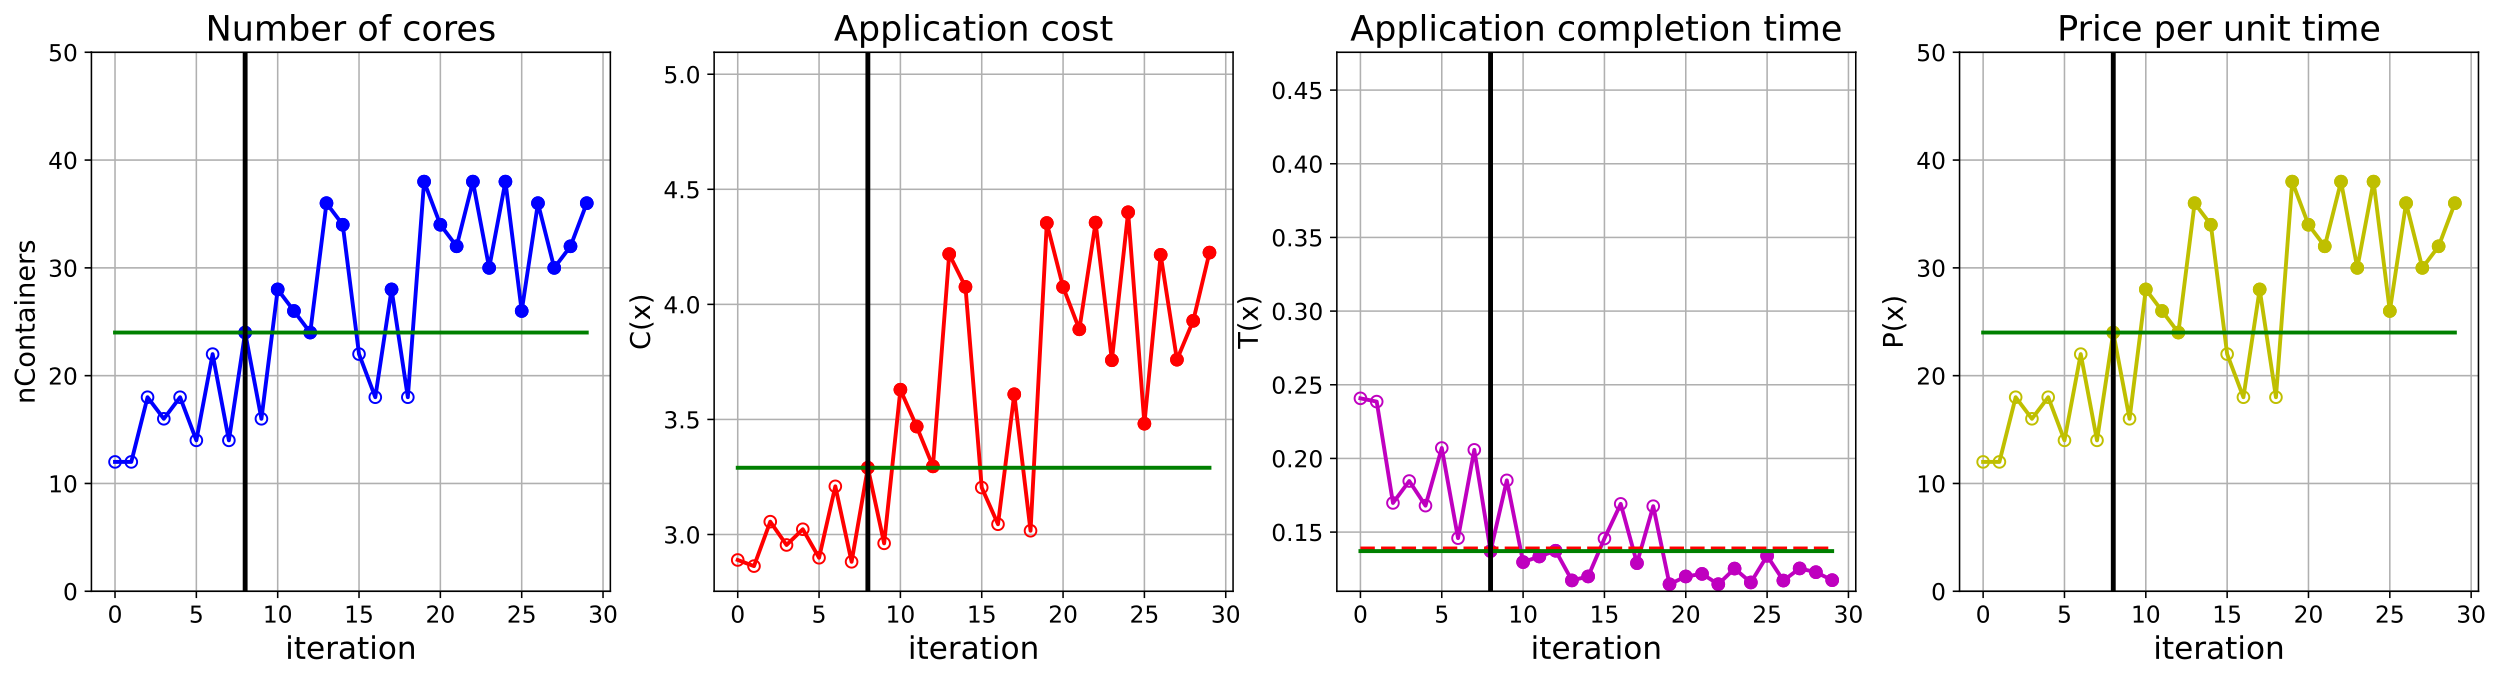 <?xml version="1.0" encoding="utf-8" standalone="no"?>
<!DOCTYPE svg PUBLIC "-//W3C//DTD SVG 1.1//EN"
  "http://www.w3.org/Graphics/SVG/1.1/DTD/svg11.dtd">
<!-- Created with matplotlib (https://matplotlib.org/) -->
<svg height="349.376pt" version="1.1" viewBox="0 0 1285.69 349.376" width="1285.69pt" xmlns="http://www.w3.org/2000/svg" xmlns:xlink="http://www.w3.org/1999/xlink">
 <defs>
  <style type="text/css">
*{stroke-linecap:butt;stroke-linejoin:round;}
  </style>
 </defs>
 <g id="figure_1">
  <g id="patch_1">
   <path d="M 0 349.376 
L 1285.69 349.376 
L 1285.69 0 
L 0 0 
z
" style="fill:#ffffff;"/>
  </g>
  <g id="axes_1">
   <g id="patch_2">
    <path d="M 47.019 304.077 
L 313.889 304.077 
L 313.889 26.877 
L 47.019 26.877 
z
" style="fill:#ffffff;"/>
   </g>
   <g id="matplotlib.axis_1">
    <g id="xtick_1">
     <g id="line2d_1">
      <path clip-path="url(#p69fdb3e245)" d="M 59.15 304.077 
L 59.15 26.877 
" style="fill:none;stroke:#b0b0b0;stroke-linecap:square;stroke-width:0.8;"/>
     </g>
     <g id="line2d_2">
      <defs>
       <path d="M 0 0 
L 0 3.5 
" id="md9ee0dc5df" style="stroke:#000000;stroke-width:0.8;"/>
      </defs>
      <g>
       <use style="stroke:#000000;stroke-width:0.8;" x="59.15" xlink:href="#md9ee0dc5df" y="304.077"/>
      </g>
     </g>
     <g id="text_1">
      <!-- 0 -->
      <defs>
       <path d="M 31.781 66.406 
Q 24.172 66.406 20.328 58.906 
Q 16.5 51.422 16.5 36.375 
Q 16.5 21.391 20.328 13.891 
Q 24.172 6.391 31.781 6.391 
Q 39.453 6.391 43.281 13.891 
Q 47.125 21.391 47.125 36.375 
Q 47.125 51.422 43.281 58.906 
Q 39.453 66.406 31.781 66.406 
z
M 31.781 74.219 
Q 44.047 74.219 50.516 64.516 
Q 56.984 54.828 56.984 36.375 
Q 56.984 17.969 50.516 8.266 
Q 44.047 -1.422 31.781 -1.422 
Q 19.531 -1.422 13.062 8.266 
Q 6.594 17.969 6.594 36.375 
Q 6.594 54.828 13.062 64.516 
Q 19.531 74.219 31.781 74.219 
z
" id="DejaVuSans-48"/>
      </defs>
      <g transform="translate(55.332 320.195)scale(0.12 -0.12)">
       <use xlink:href="#DejaVuSans-48"/>
      </g>
     </g>
    </g>
    <g id="xtick_2">
     <g id="line2d_3">
      <path clip-path="url(#p69fdb3e245)" d="M 100.979 304.077 
L 100.979 26.877 
" style="fill:none;stroke:#b0b0b0;stroke-linecap:square;stroke-width:0.8;"/>
     </g>
     <g id="line2d_4">
      <g>
       <use style="stroke:#000000;stroke-width:0.8;" x="100.979" xlink:href="#md9ee0dc5df" y="304.077"/>
      </g>
     </g>
     <g id="text_2">
      <!-- 5 -->
      <defs>
       <path d="M 10.797 72.906 
L 49.516 72.906 
L 49.516 64.594 
L 19.828 64.594 
L 19.828 46.734 
Q 21.969 47.469 24.109 47.828 
Q 26.266 48.188 28.422 48.188 
Q 40.625 48.188 47.75 41.5 
Q 54.891 34.812 54.891 23.391 
Q 54.891 11.625 47.562 5.094 
Q 40.234 -1.422 26.906 -1.422 
Q 22.312 -1.422 17.547 -0.641 
Q 12.797 0.141 7.719 1.703 
L 7.719 11.625 
Q 12.109 9.234 16.797 8.062 
Q 21.484 6.891 26.703 6.891 
Q 35.156 6.891 40.078 11.328 
Q 45.016 15.766 45.016 23.391 
Q 45.016 31 40.078 35.438 
Q 35.156 39.891 26.703 39.891 
Q 22.75 39.891 18.812 39.016 
Q 14.891 38.141 10.797 36.281 
z
" id="DejaVuSans-53"/>
      </defs>
      <g transform="translate(97.161 320.195)scale(0.12 -0.12)">
       <use xlink:href="#DejaVuSans-53"/>
      </g>
     </g>
    </g>
    <g id="xtick_3">
     <g id="line2d_5">
      <path clip-path="url(#p69fdb3e245)" d="M 142.808 304.077 
L 142.808 26.877 
" style="fill:none;stroke:#b0b0b0;stroke-linecap:square;stroke-width:0.8;"/>
     </g>
     <g id="line2d_6">
      <g>
       <use style="stroke:#000000;stroke-width:0.8;" x="142.808" xlink:href="#md9ee0dc5df" y="304.077"/>
      </g>
     </g>
     <g id="text_3">
      <!-- 10 -->
      <defs>
       <path d="M 12.406 8.297 
L 28.516 8.297 
L 28.516 63.922 
L 10.984 60.406 
L 10.984 69.391 
L 28.422 72.906 
L 38.281 72.906 
L 38.281 8.297 
L 54.391 8.297 
L 54.391 0 
L 12.406 0 
z
" id="DejaVuSans-49"/>
      </defs>
      <g transform="translate(135.173 320.195)scale(0.12 -0.12)">
       <use xlink:href="#DejaVuSans-49"/>
       <use x="63.623" xlink:href="#DejaVuSans-48"/>
      </g>
     </g>
    </g>
    <g id="xtick_4">
     <g id="line2d_7">
      <path clip-path="url(#p69fdb3e245)" d="M 184.637 304.077 
L 184.637 26.877 
" style="fill:none;stroke:#b0b0b0;stroke-linecap:square;stroke-width:0.8;"/>
     </g>
     <g id="line2d_8">
      <g>
       <use style="stroke:#000000;stroke-width:0.8;" x="184.637" xlink:href="#md9ee0dc5df" y="304.077"/>
      </g>
     </g>
     <g id="text_4">
      <!-- 15 -->
      <g transform="translate(177.002 320.195)scale(0.12 -0.12)">
       <use xlink:href="#DejaVuSans-49"/>
       <use x="63.623" xlink:href="#DejaVuSans-53"/>
      </g>
     </g>
    </g>
    <g id="xtick_5">
     <g id="line2d_9">
      <path clip-path="url(#p69fdb3e245)" d="M 226.466 304.077 
L 226.466 26.877 
" style="fill:none;stroke:#b0b0b0;stroke-linecap:square;stroke-width:0.8;"/>
     </g>
     <g id="line2d_10">
      <g>
       <use style="stroke:#000000;stroke-width:0.8;" x="226.466" xlink:href="#md9ee0dc5df" y="304.077"/>
      </g>
     </g>
     <g id="text_5">
      <!-- 20 -->
      <defs>
       <path d="M 19.188 8.297 
L 53.609 8.297 
L 53.609 0 
L 7.328 0 
L 7.328 8.297 
Q 12.938 14.109 22.625 23.891 
Q 32.328 33.688 34.812 36.531 
Q 39.547 41.844 41.422 45.531 
Q 43.312 49.219 43.312 52.781 
Q 43.312 58.594 39.234 62.25 
Q 35.156 65.922 28.609 65.922 
Q 23.969 65.922 18.812 64.312 
Q 13.672 62.703 7.812 59.422 
L 7.812 69.391 
Q 13.766 71.781 18.938 73 
Q 24.125 74.219 28.422 74.219 
Q 39.75 74.219 46.484 68.547 
Q 53.219 62.891 53.219 53.422 
Q 53.219 48.922 51.531 44.891 
Q 49.859 40.875 45.406 35.406 
Q 44.188 33.984 37.641 27.219 
Q 31.109 20.453 19.188 8.297 
z
" id="DejaVuSans-50"/>
      </defs>
      <g transform="translate(218.831 320.195)scale(0.12 -0.12)">
       <use xlink:href="#DejaVuSans-50"/>
       <use x="63.623" xlink:href="#DejaVuSans-48"/>
      </g>
     </g>
    </g>
    <g id="xtick_6">
     <g id="line2d_11">
      <path clip-path="url(#p69fdb3e245)" d="M 268.295 304.077 
L 268.295 26.877 
" style="fill:none;stroke:#b0b0b0;stroke-linecap:square;stroke-width:0.8;"/>
     </g>
     <g id="line2d_12">
      <g>
       <use style="stroke:#000000;stroke-width:0.8;" x="268.295" xlink:href="#md9ee0dc5df" y="304.077"/>
      </g>
     </g>
     <g id="text_6">
      <!-- 25 -->
      <g transform="translate(260.66 320.195)scale(0.12 -0.12)">
       <use xlink:href="#DejaVuSans-50"/>
       <use x="63.623" xlink:href="#DejaVuSans-53"/>
      </g>
     </g>
    </g>
    <g id="xtick_7">
     <g id="line2d_13">
      <path clip-path="url(#p69fdb3e245)" d="M 310.124 304.077 
L 310.124 26.877 
" style="fill:none;stroke:#b0b0b0;stroke-linecap:square;stroke-width:0.8;"/>
     </g>
     <g id="line2d_14">
      <g>
       <use style="stroke:#000000;stroke-width:0.8;" x="310.124" xlink:href="#md9ee0dc5df" y="304.077"/>
      </g>
     </g>
     <g id="text_7">
      <!-- 30 -->
      <defs>
       <path d="M 40.578 39.312 
Q 47.656 37.797 51.625 33 
Q 55.609 28.219 55.609 21.188 
Q 55.609 10.406 48.188 4.484 
Q 40.766 -1.422 27.094 -1.422 
Q 22.516 -1.422 17.656 -0.516 
Q 12.797 0.391 7.625 2.203 
L 7.625 11.719 
Q 11.719 9.328 16.594 8.109 
Q 21.484 6.891 26.812 6.891 
Q 36.078 6.891 40.938 10.547 
Q 45.797 14.203 45.797 21.188 
Q 45.797 27.641 41.281 31.266 
Q 36.766 34.906 28.719 34.906 
L 20.219 34.906 
L 20.219 43.016 
L 29.109 43.016 
Q 36.375 43.016 40.234 45.922 
Q 44.094 48.828 44.094 54.297 
Q 44.094 59.906 40.109 62.906 
Q 36.141 65.922 28.719 65.922 
Q 24.656 65.922 20.016 65.031 
Q 15.375 64.156 9.812 62.312 
L 9.812 71.094 
Q 15.438 72.656 20.344 73.438 
Q 25.25 74.219 29.594 74.219 
Q 40.828 74.219 47.359 69.109 
Q 53.906 64.016 53.906 55.328 
Q 53.906 49.266 50.438 45.094 
Q 46.969 40.922 40.578 39.312 
z
" id="DejaVuSans-51"/>
      </defs>
      <g transform="translate(302.489 320.195)scale(0.12 -0.12)">
       <use xlink:href="#DejaVuSans-51"/>
       <use x="63.623" xlink:href="#DejaVuSans-48"/>
      </g>
     </g>
    </g>
    <g id="text_8">
     <!-- iteration -->
     <defs>
      <path d="M 9.422 54.688 
L 18.406 54.688 
L 18.406 0 
L 9.422 0 
z
M 9.422 75.984 
L 18.406 75.984 
L 18.406 64.594 
L 9.422 64.594 
z
" id="DejaVuSans-105"/>
      <path d="M 18.312 70.219 
L 18.312 54.688 
L 36.812 54.688 
L 36.812 47.703 
L 18.312 47.703 
L 18.312 18.016 
Q 18.312 11.328 20.141 9.422 
Q 21.969 7.516 27.594 7.516 
L 36.812 7.516 
L 36.812 0 
L 27.594 0 
Q 17.188 0 13.234 3.875 
Q 9.281 7.766 9.281 18.016 
L 9.281 47.703 
L 2.688 47.703 
L 2.688 54.688 
L 9.281 54.688 
L 9.281 70.219 
z
" id="DejaVuSans-116"/>
      <path d="M 56.203 29.594 
L 56.203 25.203 
L 14.891 25.203 
Q 15.484 15.922 20.484 11.062 
Q 25.484 6.203 34.422 6.203 
Q 39.594 6.203 44.453 7.469 
Q 49.312 8.734 54.109 11.281 
L 54.109 2.781 
Q 49.266 0.734 44.188 -0.344 
Q 39.109 -1.422 33.891 -1.422 
Q 20.797 -1.422 13.156 6.188 
Q 5.516 13.812 5.516 26.812 
Q 5.516 40.234 12.766 48.109 
Q 20.016 56 32.328 56 
Q 43.359 56 49.781 48.891 
Q 56.203 41.797 56.203 29.594 
z
M 47.219 32.234 
Q 47.125 39.594 43.094 43.984 
Q 39.062 48.391 32.422 48.391 
Q 24.906 48.391 20.391 44.141 
Q 15.875 39.891 15.188 32.172 
z
" id="DejaVuSans-101"/>
      <path d="M 41.109 46.297 
Q 39.594 47.172 37.812 47.578 
Q 36.031 48 33.891 48 
Q 26.266 48 22.188 43.047 
Q 18.109 38.094 18.109 28.812 
L 18.109 0 
L 9.078 0 
L 9.078 54.688 
L 18.109 54.688 
L 18.109 46.188 
Q 20.953 51.172 25.484 53.578 
Q 30.031 56 36.531 56 
Q 37.453 56 38.578 55.875 
Q 39.703 55.766 41.062 55.516 
z
" id="DejaVuSans-114"/>
      <path d="M 34.281 27.484 
Q 23.391 27.484 19.188 25 
Q 14.984 22.516 14.984 16.5 
Q 14.984 11.719 18.141 8.906 
Q 21.297 6.109 26.703 6.109 
Q 34.188 6.109 38.703 11.406 
Q 43.219 16.703 43.219 25.484 
L 43.219 27.484 
z
M 52.203 31.203 
L 52.203 0 
L 43.219 0 
L 43.219 8.297 
Q 40.141 3.328 35.547 0.953 
Q 30.953 -1.422 24.312 -1.422 
Q 15.922 -1.422 10.953 3.297 
Q 6 8.016 6 15.922 
Q 6 25.141 12.172 29.828 
Q 18.359 34.516 30.609 34.516 
L 43.219 34.516 
L 43.219 35.406 
Q 43.219 41.609 39.141 45 
Q 35.062 48.391 27.688 48.391 
Q 23 48.391 18.547 47.266 
Q 14.109 46.141 10.016 43.891 
L 10.016 52.203 
Q 14.938 54.109 19.578 55.047 
Q 24.219 56 28.609 56 
Q 40.484 56 46.344 49.844 
Q 52.203 43.703 52.203 31.203 
z
" id="DejaVuSans-97"/>
      <path d="M 30.609 48.391 
Q 23.391 48.391 19.188 42.75 
Q 14.984 37.109 14.984 27.297 
Q 14.984 17.484 19.156 11.844 
Q 23.344 6.203 30.609 6.203 
Q 37.797 6.203 41.984 11.859 
Q 46.188 17.531 46.188 27.297 
Q 46.188 37.016 41.984 42.703 
Q 37.797 48.391 30.609 48.391 
z
M 30.609 56 
Q 42.328 56 49.016 48.375 
Q 55.719 40.766 55.719 27.297 
Q 55.719 13.875 49.016 6.219 
Q 42.328 -1.422 30.609 -1.422 
Q 18.844 -1.422 12.172 6.219 
Q 5.516 13.875 5.516 27.297 
Q 5.516 40.766 12.172 48.375 
Q 18.844 56 30.609 56 
z
" id="DejaVuSans-111"/>
      <path d="M 54.891 33.016 
L 54.891 0 
L 45.906 0 
L 45.906 32.719 
Q 45.906 40.484 42.875 44.328 
Q 39.844 48.188 33.797 48.188 
Q 26.516 48.188 22.312 43.547 
Q 18.109 38.922 18.109 30.906 
L 18.109 0 
L 9.078 0 
L 9.078 54.688 
L 18.109 54.688 
L 18.109 46.188 
Q 21.344 51.125 25.703 53.562 
Q 30.078 56 35.797 56 
Q 45.219 56 50.047 50.172 
Q 54.891 44.344 54.891 33.016 
z
" id="DejaVuSans-110"/>
     </defs>
     <g transform="translate(146.658 338.848)scale(0.16 -0.16)">
      <use xlink:href="#DejaVuSans-105"/>
      <use x="27.783" xlink:href="#DejaVuSans-116"/>
      <use x="66.992" xlink:href="#DejaVuSans-101"/>
      <use x="128.516" xlink:href="#DejaVuSans-114"/>
      <use x="169.629" xlink:href="#DejaVuSans-97"/>
      <use x="230.908" xlink:href="#DejaVuSans-116"/>
      <use x="270.117" xlink:href="#DejaVuSans-105"/>
      <use x="297.9" xlink:href="#DejaVuSans-111"/>
      <use x="359.082" xlink:href="#DejaVuSans-110"/>
     </g>
    </g>
   </g>
   <g id="matplotlib.axis_2">
    <g id="ytick_1">
     <g id="line2d_15">
      <path clip-path="url(#p69fdb3e245)" d="M 47.019 304.077 
L 313.889 304.077 
" style="fill:none;stroke:#b0b0b0;stroke-linecap:square;stroke-width:0.8;"/>
     </g>
     <g id="line2d_16">
      <defs>
       <path d="M 0 0 
L -3.5 0 
" id="m44fbf05ced" style="stroke:#000000;stroke-width:0.8;"/>
      </defs>
      <g>
       <use style="stroke:#000000;stroke-width:0.8;" x="47.019" xlink:href="#m44fbf05ced" y="304.077"/>
      </g>
     </g>
     <g id="text_9">
      <!-- 0 -->
      <g transform="translate(32.384 308.636)scale(0.12 -0.12)">
       <use xlink:href="#DejaVuSans-48"/>
      </g>
     </g>
    </g>
    <g id="ytick_2">
     <g id="line2d_17">
      <path clip-path="url(#p69fdb3e245)" d="M 47.019 248.637 
L 313.889 248.637 
" style="fill:none;stroke:#b0b0b0;stroke-linecap:square;stroke-width:0.8;"/>
     </g>
     <g id="line2d_18">
      <g>
       <use style="stroke:#000000;stroke-width:0.8;" x="47.019" xlink:href="#m44fbf05ced" y="248.637"/>
      </g>
     </g>
     <g id="text_10">
      <!-- 10 -->
      <g transform="translate(24.749 253.196)scale(0.12 -0.12)">
       <use xlink:href="#DejaVuSans-49"/>
       <use x="63.623" xlink:href="#DejaVuSans-48"/>
      </g>
     </g>
    </g>
    <g id="ytick_3">
     <g id="line2d_19">
      <path clip-path="url(#p69fdb3e245)" d="M 47.019 193.197 
L 313.889 193.197 
" style="fill:none;stroke:#b0b0b0;stroke-linecap:square;stroke-width:0.8;"/>
     </g>
     <g id="line2d_20">
      <g>
       <use style="stroke:#000000;stroke-width:0.8;" x="47.019" xlink:href="#m44fbf05ced" y="193.197"/>
      </g>
     </g>
     <g id="text_11">
      <!-- 20 -->
      <g transform="translate(24.749 197.756)scale(0.12 -0.12)">
       <use xlink:href="#DejaVuSans-50"/>
       <use x="63.623" xlink:href="#DejaVuSans-48"/>
      </g>
     </g>
    </g>
    <g id="ytick_4">
     <g id="line2d_21">
      <path clip-path="url(#p69fdb3e245)" d="M 47.019 137.757 
L 313.889 137.757 
" style="fill:none;stroke:#b0b0b0;stroke-linecap:square;stroke-width:0.8;"/>
     </g>
     <g id="line2d_22">
      <g>
       <use style="stroke:#000000;stroke-width:0.8;" x="47.019" xlink:href="#m44fbf05ced" y="137.757"/>
      </g>
     </g>
     <g id="text_12">
      <!-- 30 -->
      <g transform="translate(24.749 142.316)scale(0.12 -0.12)">
       <use xlink:href="#DejaVuSans-51"/>
       <use x="63.623" xlink:href="#DejaVuSans-48"/>
      </g>
     </g>
    </g>
    <g id="ytick_5">
     <g id="line2d_23">
      <path clip-path="url(#p69fdb3e245)" d="M 47.019 82.317 
L 313.889 82.317 
" style="fill:none;stroke:#b0b0b0;stroke-linecap:square;stroke-width:0.8;"/>
     </g>
     <g id="line2d_24">
      <g>
       <use style="stroke:#000000;stroke-width:0.8;" x="47.019" xlink:href="#m44fbf05ced" y="82.317"/>
      </g>
     </g>
     <g id="text_13">
      <!-- 40 -->
      <defs>
       <path d="M 37.797 64.312 
L 12.891 25.391 
L 37.797 25.391 
z
M 35.203 72.906 
L 47.609 72.906 
L 47.609 25.391 
L 58.016 25.391 
L 58.016 17.188 
L 47.609 17.188 
L 47.609 0 
L 37.797 0 
L 37.797 17.188 
L 4.891 17.188 
L 4.891 26.703 
z
" id="DejaVuSans-52"/>
      </defs>
      <g transform="translate(24.749 86.876)scale(0.12 -0.12)">
       <use xlink:href="#DejaVuSans-52"/>
       <use x="63.623" xlink:href="#DejaVuSans-48"/>
      </g>
     </g>
    </g>
    <g id="ytick_6">
     <g id="line2d_25">
      <path clip-path="url(#p69fdb3e245)" d="M 47.019 26.877 
L 313.889 26.877 
" style="fill:none;stroke:#b0b0b0;stroke-linecap:square;stroke-width:0.8;"/>
     </g>
     <g id="line2d_26">
      <g>
       <use style="stroke:#000000;stroke-width:0.8;" x="47.019" xlink:href="#m44fbf05ced" y="26.877"/>
      </g>
     </g>
     <g id="text_14">
      <!-- 50 -->
      <g transform="translate(24.749 31.436)scale(0.12 -0.12)">
       <use xlink:href="#DejaVuSans-53"/>
       <use x="63.623" xlink:href="#DejaVuSans-48"/>
      </g>
     </g>
    </g>
    <g id="text_15">
     <!-- nContainers -->
     <defs>
      <path d="M 64.406 67.281 
L 64.406 56.891 
Q 59.422 61.531 53.781 63.812 
Q 48.141 66.109 41.797 66.109 
Q 29.297 66.109 22.656 58.469 
Q 16.016 50.828 16.016 36.375 
Q 16.016 21.969 22.656 14.328 
Q 29.297 6.688 41.797 6.688 
Q 48.141 6.688 53.781 8.984 
Q 59.422 11.281 64.406 15.922 
L 64.406 5.609 
Q 59.234 2.094 53.438 0.328 
Q 47.656 -1.422 41.219 -1.422 
Q 24.656 -1.422 15.125 8.703 
Q 5.609 18.844 5.609 36.375 
Q 5.609 53.953 15.125 64.078 
Q 24.656 74.219 41.219 74.219 
Q 47.75 74.219 53.531 72.484 
Q 59.328 70.75 64.406 67.281 
z
" id="DejaVuSans-67"/>
      <path d="M 44.281 53.078 
L 44.281 44.578 
Q 40.484 46.531 36.375 47.5 
Q 32.281 48.484 27.875 48.484 
Q 21.188 48.484 17.844 46.438 
Q 14.5 44.391 14.5 40.281 
Q 14.5 37.156 16.891 35.375 
Q 19.281 33.594 26.516 31.984 
L 29.594 31.297 
Q 39.156 29.25 43.188 25.516 
Q 47.219 21.781 47.219 15.094 
Q 47.219 7.469 41.188 3.016 
Q 35.156 -1.422 24.609 -1.422 
Q 20.219 -1.422 15.453 -0.562 
Q 10.688 0.297 5.422 2 
L 5.422 11.281 
Q 10.406 8.688 15.234 7.391 
Q 20.062 6.109 24.812 6.109 
Q 31.156 6.109 34.562 8.281 
Q 37.984 10.453 37.984 14.406 
Q 37.984 18.062 35.516 20.016 
Q 33.062 21.969 24.703 23.781 
L 21.578 24.516 
Q 13.234 26.266 9.516 29.906 
Q 5.812 33.547 5.812 39.891 
Q 5.812 47.609 11.281 51.797 
Q 16.75 56 26.812 56 
Q 31.781 56 36.172 55.266 
Q 40.578 54.547 44.281 53.078 
z
" id="DejaVuSans-115"/>
     </defs>
     <g transform="translate(17.838 207.767)rotate(-90)scale(0.14 -0.14)">
      <use xlink:href="#DejaVuSans-110"/>
      <use x="63.379" xlink:href="#DejaVuSans-67"/>
      <use x="133.203" xlink:href="#DejaVuSans-111"/>
      <use x="194.385" xlink:href="#DejaVuSans-110"/>
      <use x="257.764" xlink:href="#DejaVuSans-116"/>
      <use x="296.973" xlink:href="#DejaVuSans-97"/>
      <use x="358.252" xlink:href="#DejaVuSans-105"/>
      <use x="386.035" xlink:href="#DejaVuSans-110"/>
      <use x="449.414" xlink:href="#DejaVuSans-101"/>
      <use x="510.938" xlink:href="#DejaVuSans-114"/>
      <use x="552.051" xlink:href="#DejaVuSans-115"/>
     </g>
    </g>
   </g>
   <g id="line2d_27">
    <path clip-path="url(#p69fdb3e245)" d="M 59.15 237.549 
L 67.516 237.549 
L 75.881 204.285 
L 84.247 215.373 
L 92.613 204.285 
L 100.979 226.461 
L 109.345 182.109 
L 117.711 226.461 
L 126.076 171.021 
L 134.442 215.373 
L 142.808 148.845 
L 151.174 159.933 
L 159.54 171.021 
L 167.905 104.493 
L 176.271 115.581 
L 184.637 182.109 
L 193.003 204.285 
L 201.369 148.845 
L 209.735 204.285 
L 218.1 93.405 
L 226.466 115.581 
L 234.832 126.669 
L 243.198 93.405 
L 251.564 137.757 
L 259.929 93.405 
L 268.295 159.933 
L 276.661 104.493 
L 285.027 137.757 
L 293.393 126.669 
L 301.759 104.493 
" style="fill:none;stroke:#0000ff;stroke-linecap:square;stroke-width:2;"/>
    <defs>
     <path d="M 0 3 
C 0.796 3 1.559 2.684 2.121 2.121 
C 2.684 1.559 3 0.796 3 0 
C 3 -0.796 2.684 -1.559 2.121 -2.121 
C 1.559 -2.684 0.796 -3 0 -3 
C -0.796 -3 -1.559 -2.684 -2.121 -2.121 
C -2.684 -1.559 -3 -0.796 -3 0 
C -3 0.796 -2.684 1.559 -2.121 2.121 
C -1.559 2.684 -0.796 3 0 3 
z
" id="mbc63891212" style="stroke:#0000ff;"/>
    </defs>
    <g clip-path="url(#p69fdb3e245)">
     <use style="fill-opacity:0;stroke:#0000ff;" x="59.15" xlink:href="#mbc63891212" y="237.549"/>
     <use style="fill-opacity:0;stroke:#0000ff;" x="67.516" xlink:href="#mbc63891212" y="237.549"/>
     <use style="fill-opacity:0;stroke:#0000ff;" x="75.881" xlink:href="#mbc63891212" y="204.285"/>
     <use style="fill-opacity:0;stroke:#0000ff;" x="84.247" xlink:href="#mbc63891212" y="215.373"/>
     <use style="fill-opacity:0;stroke:#0000ff;" x="92.613" xlink:href="#mbc63891212" y="204.285"/>
     <use style="fill-opacity:0;stroke:#0000ff;" x="100.979" xlink:href="#mbc63891212" y="226.461"/>
     <use style="fill-opacity:0;stroke:#0000ff;" x="109.345" xlink:href="#mbc63891212" y="182.109"/>
     <use style="fill-opacity:0;stroke:#0000ff;" x="117.711" xlink:href="#mbc63891212" y="226.461"/>
     <use style="fill-opacity:0;stroke:#0000ff;" x="126.076" xlink:href="#mbc63891212" y="171.021"/>
     <use style="fill-opacity:0;stroke:#0000ff;" x="134.442" xlink:href="#mbc63891212" y="215.373"/>
     <use style="fill-opacity:0;stroke:#0000ff;" x="142.808" xlink:href="#mbc63891212" y="148.845"/>
     <use style="fill-opacity:0;stroke:#0000ff;" x="151.174" xlink:href="#mbc63891212" y="159.933"/>
     <use style="fill-opacity:0;stroke:#0000ff;" x="159.54" xlink:href="#mbc63891212" y="171.021"/>
     <use style="fill-opacity:0;stroke:#0000ff;" x="167.905" xlink:href="#mbc63891212" y="104.493"/>
     <use style="fill-opacity:0;stroke:#0000ff;" x="176.271" xlink:href="#mbc63891212" y="115.581"/>
     <use style="fill-opacity:0;stroke:#0000ff;" x="184.637" xlink:href="#mbc63891212" y="182.109"/>
     <use style="fill-opacity:0;stroke:#0000ff;" x="193.003" xlink:href="#mbc63891212" y="204.285"/>
     <use style="fill-opacity:0;stroke:#0000ff;" x="201.369" xlink:href="#mbc63891212" y="148.845"/>
     <use style="fill-opacity:0;stroke:#0000ff;" x="209.735" xlink:href="#mbc63891212" y="204.285"/>
     <use style="fill-opacity:0;stroke:#0000ff;" x="218.1" xlink:href="#mbc63891212" y="93.405"/>
     <use style="fill-opacity:0;stroke:#0000ff;" x="226.466" xlink:href="#mbc63891212" y="115.581"/>
     <use style="fill-opacity:0;stroke:#0000ff;" x="234.832" xlink:href="#mbc63891212" y="126.669"/>
     <use style="fill-opacity:0;stroke:#0000ff;" x="243.198" xlink:href="#mbc63891212" y="93.405"/>
     <use style="fill-opacity:0;stroke:#0000ff;" x="251.564" xlink:href="#mbc63891212" y="137.757"/>
     <use style="fill-opacity:0;stroke:#0000ff;" x="259.929" xlink:href="#mbc63891212" y="93.405"/>
     <use style="fill-opacity:0;stroke:#0000ff;" x="268.295" xlink:href="#mbc63891212" y="159.933"/>
     <use style="fill-opacity:0;stroke:#0000ff;" x="276.661" xlink:href="#mbc63891212" y="104.493"/>
     <use style="fill-opacity:0;stroke:#0000ff;" x="285.027" xlink:href="#mbc63891212" y="137.757"/>
     <use style="fill-opacity:0;stroke:#0000ff;" x="293.393" xlink:href="#mbc63891212" y="126.669"/>
     <use style="fill-opacity:0;stroke:#0000ff;" x="301.759" xlink:href="#mbc63891212" y="104.493"/>
    </g>
   </g>
   <g id="line2d_28">
    <defs>
     <path d="M 0 3 
C 0.796 3 1.559 2.684 2.121 2.121 
C 2.684 1.559 3 0.796 3 0 
C 3 -0.796 2.684 -1.559 2.121 -2.121 
C 1.559 -2.684 0.796 -3 0 -3 
C -0.796 -3 -1.559 -2.684 -2.121 -2.121 
C -2.684 -1.559 -3 -0.796 -3 0 
C -3 0.796 -2.684 1.559 -2.121 2.121 
C -1.559 2.684 -0.796 3 0 3 
z
" id="mc24368c53e" style="stroke:#0000ff;"/>
    </defs>
    <g clip-path="url(#p69fdb3e245)">
     <use style="fill:#0000ff;stroke:#0000ff;" x="126.076" xlink:href="#mc24368c53e" y="171.021"/>
    </g>
   </g>
   <g id="line2d_29">
    <g clip-path="url(#p69fdb3e245)">
     <use style="fill:#0000ff;stroke:#0000ff;" x="142.808" xlink:href="#mc24368c53e" y="148.845"/>
    </g>
   </g>
   <g id="line2d_30">
    <g clip-path="url(#p69fdb3e245)">
     <use style="fill:#0000ff;stroke:#0000ff;" x="151.174" xlink:href="#mc24368c53e" y="159.933"/>
    </g>
   </g>
   <g id="line2d_31">
    <g clip-path="url(#p69fdb3e245)">
     <use style="fill:#0000ff;stroke:#0000ff;" x="159.54" xlink:href="#mc24368c53e" y="171.021"/>
    </g>
   </g>
   <g id="line2d_32">
    <g clip-path="url(#p69fdb3e245)">
     <use style="fill:#0000ff;stroke:#0000ff;" x="167.905" xlink:href="#mc24368c53e" y="104.493"/>
    </g>
   </g>
   <g id="line2d_33">
    <g clip-path="url(#p69fdb3e245)">
     <use style="fill:#0000ff;stroke:#0000ff;" x="176.271" xlink:href="#mc24368c53e" y="115.581"/>
    </g>
   </g>
   <g id="line2d_34">
    <g clip-path="url(#p69fdb3e245)">
     <use style="fill:#0000ff;stroke:#0000ff;" x="201.369" xlink:href="#mc24368c53e" y="148.845"/>
    </g>
   </g>
   <g id="line2d_35">
    <g clip-path="url(#p69fdb3e245)">
     <use style="fill:#0000ff;stroke:#0000ff;" x="218.1" xlink:href="#mc24368c53e" y="93.405"/>
    </g>
   </g>
   <g id="line2d_36">
    <g clip-path="url(#p69fdb3e245)">
     <use style="fill:#0000ff;stroke:#0000ff;" x="226.466" xlink:href="#mc24368c53e" y="115.581"/>
    </g>
   </g>
   <g id="line2d_37">
    <g clip-path="url(#p69fdb3e245)">
     <use style="fill:#0000ff;stroke:#0000ff;" x="234.832" xlink:href="#mc24368c53e" y="126.669"/>
    </g>
   </g>
   <g id="line2d_38">
    <g clip-path="url(#p69fdb3e245)">
     <use style="fill:#0000ff;stroke:#0000ff;" x="243.198" xlink:href="#mc24368c53e" y="93.405"/>
    </g>
   </g>
   <g id="line2d_39">
    <g clip-path="url(#p69fdb3e245)">
     <use style="fill:#0000ff;stroke:#0000ff;" x="251.564" xlink:href="#mc24368c53e" y="137.757"/>
    </g>
   </g>
   <g id="line2d_40">
    <g clip-path="url(#p69fdb3e245)">
     <use style="fill:#0000ff;stroke:#0000ff;" x="259.929" xlink:href="#mc24368c53e" y="93.405"/>
    </g>
   </g>
   <g id="line2d_41">
    <g clip-path="url(#p69fdb3e245)">
     <use style="fill:#0000ff;stroke:#0000ff;" x="268.295" xlink:href="#mc24368c53e" y="159.933"/>
    </g>
   </g>
   <g id="line2d_42">
    <g clip-path="url(#p69fdb3e245)">
     <use style="fill:#0000ff;stroke:#0000ff;" x="276.661" xlink:href="#mc24368c53e" y="104.493"/>
    </g>
   </g>
   <g id="line2d_43">
    <g clip-path="url(#p69fdb3e245)">
     <use style="fill:#0000ff;stroke:#0000ff;" x="285.027" xlink:href="#mc24368c53e" y="137.757"/>
    </g>
   </g>
   <g id="line2d_44">
    <g clip-path="url(#p69fdb3e245)">
     <use style="fill:#0000ff;stroke:#0000ff;" x="293.393" xlink:href="#mc24368c53e" y="126.669"/>
    </g>
   </g>
   <g id="line2d_45">
    <g clip-path="url(#p69fdb3e245)">
     <use style="fill:#0000ff;stroke:#0000ff;" x="301.759" xlink:href="#mc24368c53e" y="104.493"/>
    </g>
   </g>
   <g id="line2d_46">
    <path clip-path="url(#p69fdb3e245)" d="M 59.15 171.021 
L 67.516 171.021 
L 75.881 171.021 
L 84.247 171.021 
L 92.613 171.021 
L 100.979 171.021 
L 109.345 171.021 
L 117.711 171.021 
L 126.076 171.021 
L 134.442 171.021 
L 142.808 171.021 
L 151.174 171.021 
L 159.54 171.021 
L 167.905 171.021 
L 176.271 171.021 
L 184.637 171.021 
L 193.003 171.021 
L 201.369 171.021 
L 209.735 171.021 
L 218.1 171.021 
L 226.466 171.021 
L 234.832 171.021 
L 243.198 171.021 
L 251.564 171.021 
L 259.929 171.021 
L 268.295 171.021 
L 276.661 171.021 
L 285.027 171.021 
L 293.393 171.021 
L 301.759 171.021 
" style="fill:none;stroke:#008000;stroke-linecap:square;stroke-width:2;"/>
   </g>
   <g id="line2d_47">
    <path clip-path="url(#p69fdb3e245)" d="M 126.076 304.077 
L 126.076 26.877 
" style="fill:none;stroke:#000000;stroke-linecap:square;stroke-width:2.5;"/>
   </g>
   <g id="patch_3">
    <path d="M 47.019 304.077 
L 47.019 26.877 
" style="fill:none;stroke:#000000;stroke-linecap:square;stroke-linejoin:miter;stroke-width:0.8;"/>
   </g>
   <g id="patch_4">
    <path d="M 313.889 304.077 
L 313.889 26.877 
" style="fill:none;stroke:#000000;stroke-linecap:square;stroke-linejoin:miter;stroke-width:0.8;"/>
   </g>
   <g id="patch_5">
    <path d="M 47.019 304.077 
L 313.889 304.077 
" style="fill:none;stroke:#000000;stroke-linecap:square;stroke-linejoin:miter;stroke-width:0.8;"/>
   </g>
   <g id="patch_6">
    <path d="M 47.019 26.877 
L 313.889 26.877 
" style="fill:none;stroke:#000000;stroke-linecap:square;stroke-linejoin:miter;stroke-width:0.8;"/>
   </g>
   <g id="text_16">
    <!-- Number of cores -->
    <defs>
     <path d="M 9.812 72.906 
L 23.094 72.906 
L 55.422 11.922 
L 55.422 72.906 
L 64.984 72.906 
L 64.984 0 
L 51.703 0 
L 19.391 60.984 
L 19.391 0 
L 9.812 0 
z
" id="DejaVuSans-78"/>
     <path d="M 8.5 21.578 
L 8.5 54.688 
L 17.484 54.688 
L 17.484 21.922 
Q 17.484 14.156 20.5 10.266 
Q 23.531 6.391 29.594 6.391 
Q 36.859 6.391 41.078 11.031 
Q 45.312 15.672 45.312 23.688 
L 45.312 54.688 
L 54.297 54.688 
L 54.297 0 
L 45.312 0 
L 45.312 8.406 
Q 42.047 3.422 37.719 1 
Q 33.406 -1.422 27.688 -1.422 
Q 18.266 -1.422 13.375 4.438 
Q 8.5 10.297 8.5 21.578 
z
M 31.109 56 
z
" id="DejaVuSans-117"/>
     <path d="M 52 44.188 
Q 55.375 50.25 60.062 53.125 
Q 64.75 56 71.094 56 
Q 79.641 56 84.281 50.016 
Q 88.922 44.047 88.922 33.016 
L 88.922 0 
L 79.891 0 
L 79.891 32.719 
Q 79.891 40.578 77.094 44.375 
Q 74.312 48.188 68.609 48.188 
Q 61.625 48.188 57.562 43.547 
Q 53.516 38.922 53.516 30.906 
L 53.516 0 
L 44.484 0 
L 44.484 32.719 
Q 44.484 40.625 41.703 44.406 
Q 38.922 48.188 33.109 48.188 
Q 26.219 48.188 22.156 43.531 
Q 18.109 38.875 18.109 30.906 
L 18.109 0 
L 9.078 0 
L 9.078 54.688 
L 18.109 54.688 
L 18.109 46.188 
Q 21.188 51.219 25.484 53.609 
Q 29.781 56 35.688 56 
Q 41.656 56 45.828 52.969 
Q 50 49.953 52 44.188 
z
" id="DejaVuSans-109"/>
     <path d="M 48.688 27.297 
Q 48.688 37.203 44.609 42.844 
Q 40.531 48.484 33.406 48.484 
Q 26.266 48.484 22.188 42.844 
Q 18.109 37.203 18.109 27.297 
Q 18.109 17.391 22.188 11.75 
Q 26.266 6.109 33.406 6.109 
Q 40.531 6.109 44.609 11.75 
Q 48.688 17.391 48.688 27.297 
z
M 18.109 46.391 
Q 20.953 51.266 25.266 53.625 
Q 29.594 56 35.594 56 
Q 45.562 56 51.781 48.094 
Q 58.016 40.188 58.016 27.297 
Q 58.016 14.406 51.781 6.484 
Q 45.562 -1.422 35.594 -1.422 
Q 29.594 -1.422 25.266 0.953 
Q 20.953 3.328 18.109 8.203 
L 18.109 0 
L 9.078 0 
L 9.078 75.984 
L 18.109 75.984 
z
" id="DejaVuSans-98"/>
     <path id="DejaVuSans-32"/>
     <path d="M 37.109 75.984 
L 37.109 68.5 
L 28.516 68.5 
Q 23.688 68.5 21.797 66.547 
Q 19.922 64.594 19.922 59.516 
L 19.922 54.688 
L 34.719 54.688 
L 34.719 47.703 
L 19.922 47.703 
L 19.922 0 
L 10.891 0 
L 10.891 47.703 
L 2.297 47.703 
L 2.297 54.688 
L 10.891 54.688 
L 10.891 58.5 
Q 10.891 67.625 15.141 71.797 
Q 19.391 75.984 28.609 75.984 
z
" id="DejaVuSans-102"/>
     <path d="M 48.781 52.594 
L 48.781 44.188 
Q 44.969 46.297 41.141 47.344 
Q 37.312 48.391 33.406 48.391 
Q 24.656 48.391 19.812 42.844 
Q 14.984 37.312 14.984 27.297 
Q 14.984 17.281 19.812 11.734 
Q 24.656 6.203 33.406 6.203 
Q 37.312 6.203 41.141 7.25 
Q 44.969 8.297 48.781 10.406 
L 48.781 2.094 
Q 45.016 0.344 40.984 -0.531 
Q 36.969 -1.422 32.422 -1.422 
Q 20.062 -1.422 12.781 6.344 
Q 5.516 14.109 5.516 27.297 
Q 5.516 40.672 12.859 48.328 
Q 20.219 56 33.016 56 
Q 37.156 56 41.109 55.141 
Q 45.062 54.297 48.781 52.594 
z
" id="DejaVuSans-99"/>
    </defs>
    <g transform="translate(105.725 20.877)scale(0.18 -0.18)">
     <use xlink:href="#DejaVuSans-78"/>
     <use x="74.805" xlink:href="#DejaVuSans-117"/>
     <use x="138.184" xlink:href="#DejaVuSans-109"/>
     <use x="235.596" xlink:href="#DejaVuSans-98"/>
     <use x="299.072" xlink:href="#DejaVuSans-101"/>
     <use x="360.596" xlink:href="#DejaVuSans-114"/>
     <use x="401.709" xlink:href="#DejaVuSans-32"/>
     <use x="433.496" xlink:href="#DejaVuSans-111"/>
     <use x="494.678" xlink:href="#DejaVuSans-102"/>
     <use x="529.883" xlink:href="#DejaVuSans-32"/>
     <use x="561.67" xlink:href="#DejaVuSans-99"/>
     <use x="616.65" xlink:href="#DejaVuSans-111"/>
     <use x="677.832" xlink:href="#DejaVuSans-114"/>
     <use x="716.695" xlink:href="#DejaVuSans-101"/>
     <use x="778.219" xlink:href="#DejaVuSans-115"/>
    </g>
   </g>
  </g>
  <g id="axes_2">
   <g id="patch_7">
    <path d="M 367.263 304.077 
L 634.132 304.077 
L 634.132 26.877 
L 367.263 26.877 
z
" style="fill:#ffffff;"/>
   </g>
   <g id="matplotlib.axis_3">
    <g id="xtick_8">
     <g id="line2d_48">
      <path clip-path="url(#p7b62ac0a66)" d="M 379.393 304.077 
L 379.393 26.877 
" style="fill:none;stroke:#b0b0b0;stroke-linecap:square;stroke-width:0.8;"/>
     </g>
     <g id="line2d_49">
      <g>
       <use style="stroke:#000000;stroke-width:0.8;" x="379.393" xlink:href="#md9ee0dc5df" y="304.077"/>
      </g>
     </g>
     <g id="text_17">
      <!-- 0 -->
      <g transform="translate(375.576 320.195)scale(0.12 -0.12)">
       <use xlink:href="#DejaVuSans-48"/>
      </g>
     </g>
    </g>
    <g id="xtick_9">
     <g id="line2d_50">
      <path clip-path="url(#p7b62ac0a66)" d="M 421.222 304.077 
L 421.222 26.877 
" style="fill:none;stroke:#b0b0b0;stroke-linecap:square;stroke-width:0.8;"/>
     </g>
     <g id="line2d_51">
      <g>
       <use style="stroke:#000000;stroke-width:0.8;" x="421.222" xlink:href="#md9ee0dc5df" y="304.077"/>
      </g>
     </g>
     <g id="text_18">
      <!-- 5 -->
      <g transform="translate(417.405 320.195)scale(0.12 -0.12)">
       <use xlink:href="#DejaVuSans-53"/>
      </g>
     </g>
    </g>
    <g id="xtick_10">
     <g id="line2d_52">
      <path clip-path="url(#p7b62ac0a66)" d="M 463.051 304.077 
L 463.051 26.877 
" style="fill:none;stroke:#b0b0b0;stroke-linecap:square;stroke-width:0.8;"/>
     </g>
     <g id="line2d_53">
      <g>
       <use style="stroke:#000000;stroke-width:0.8;" x="463.051" xlink:href="#md9ee0dc5df" y="304.077"/>
      </g>
     </g>
     <g id="text_19">
      <!-- 10 -->
      <g transform="translate(455.416 320.195)scale(0.12 -0.12)">
       <use xlink:href="#DejaVuSans-49"/>
       <use x="63.623" xlink:href="#DejaVuSans-48"/>
      </g>
     </g>
    </g>
    <g id="xtick_11">
     <g id="line2d_54">
      <path clip-path="url(#p7b62ac0a66)" d="M 504.881 304.077 
L 504.881 26.877 
" style="fill:none;stroke:#b0b0b0;stroke-linecap:square;stroke-width:0.8;"/>
     </g>
     <g id="line2d_55">
      <g>
       <use style="stroke:#000000;stroke-width:0.8;" x="504.881" xlink:href="#md9ee0dc5df" y="304.077"/>
      </g>
     </g>
     <g id="text_20">
      <!-- 15 -->
      <g transform="translate(497.246 320.195)scale(0.12 -0.12)">
       <use xlink:href="#DejaVuSans-49"/>
       <use x="63.623" xlink:href="#DejaVuSans-53"/>
      </g>
     </g>
    </g>
    <g id="xtick_12">
     <g id="line2d_56">
      <path clip-path="url(#p7b62ac0a66)" d="M 546.71 304.077 
L 546.71 26.877 
" style="fill:none;stroke:#b0b0b0;stroke-linecap:square;stroke-width:0.8;"/>
     </g>
     <g id="line2d_57">
      <g>
       <use style="stroke:#000000;stroke-width:0.8;" x="546.71" xlink:href="#md9ee0dc5df" y="304.077"/>
      </g>
     </g>
     <g id="text_21">
      <!-- 20 -->
      <g transform="translate(539.075 320.195)scale(0.12 -0.12)">
       <use xlink:href="#DejaVuSans-50"/>
       <use x="63.623" xlink:href="#DejaVuSans-48"/>
      </g>
     </g>
    </g>
    <g id="xtick_13">
     <g id="line2d_58">
      <path clip-path="url(#p7b62ac0a66)" d="M 588.539 304.077 
L 588.539 26.877 
" style="fill:none;stroke:#b0b0b0;stroke-linecap:square;stroke-width:0.8;"/>
     </g>
     <g id="line2d_59">
      <g>
       <use style="stroke:#000000;stroke-width:0.8;" x="588.539" xlink:href="#md9ee0dc5df" y="304.077"/>
      </g>
     </g>
     <g id="text_22">
      <!-- 25 -->
      <g transform="translate(580.904 320.195)scale(0.12 -0.12)">
       <use xlink:href="#DejaVuSans-50"/>
       <use x="63.623" xlink:href="#DejaVuSans-53"/>
      </g>
     </g>
    </g>
    <g id="xtick_14">
     <g id="line2d_60">
      <path clip-path="url(#p7b62ac0a66)" d="M 630.368 304.077 
L 630.368 26.877 
" style="fill:none;stroke:#b0b0b0;stroke-linecap:square;stroke-width:0.8;"/>
     </g>
     <g id="line2d_61">
      <g>
       <use style="stroke:#000000;stroke-width:0.8;" x="630.368" xlink:href="#md9ee0dc5df" y="304.077"/>
      </g>
     </g>
     <g id="text_23">
      <!-- 30 -->
      <g transform="translate(622.733 320.195)scale(0.12 -0.12)">
       <use xlink:href="#DejaVuSans-51"/>
       <use x="63.623" xlink:href="#DejaVuSans-48"/>
      </g>
     </g>
    </g>
    <g id="text_24">
     <!-- iteration -->
     <g transform="translate(466.901 338.848)scale(0.16 -0.16)">
      <use xlink:href="#DejaVuSans-105"/>
      <use x="27.783" xlink:href="#DejaVuSans-116"/>
      <use x="66.992" xlink:href="#DejaVuSans-101"/>
      <use x="128.516" xlink:href="#DejaVuSans-114"/>
      <use x="169.629" xlink:href="#DejaVuSans-97"/>
      <use x="230.908" xlink:href="#DejaVuSans-116"/>
      <use x="270.117" xlink:href="#DejaVuSans-105"/>
      <use x="297.9" xlink:href="#DejaVuSans-111"/>
      <use x="359.082" xlink:href="#DejaVuSans-110"/>
     </g>
    </g>
   </g>
   <g id="matplotlib.axis_4">
    <g id="ytick_7">
     <g id="line2d_62">
      <path clip-path="url(#p7b62ac0a66)" d="M 367.263 274.891 
L 634.132 274.891 
" style="fill:none;stroke:#b0b0b0;stroke-linecap:square;stroke-width:0.8;"/>
     </g>
     <g id="line2d_63">
      <g>
       <use style="stroke:#000000;stroke-width:0.8;" x="367.263" xlink:href="#m44fbf05ced" y="274.891"/>
      </g>
     </g>
     <g id="text_25">
      <!-- 3.0 -->
      <defs>
       <path d="M 10.688 12.406 
L 21 12.406 
L 21 0 
L 10.688 0 
z
" id="DejaVuSans-46"/>
      </defs>
      <g transform="translate(341.179 279.45)scale(0.12 -0.12)">
       <use xlink:href="#DejaVuSans-51"/>
       <use x="63.623" xlink:href="#DejaVuSans-46"/>
       <use x="95.41" xlink:href="#DejaVuSans-48"/>
      </g>
     </g>
    </g>
    <g id="ytick_8">
     <g id="line2d_64">
      <path clip-path="url(#p7b62ac0a66)" d="M 367.263 215.715 
L 634.132 215.715 
" style="fill:none;stroke:#b0b0b0;stroke-linecap:square;stroke-width:0.8;"/>
     </g>
     <g id="line2d_65">
      <g>
       <use style="stroke:#000000;stroke-width:0.8;" x="367.263" xlink:href="#m44fbf05ced" y="215.715"/>
      </g>
     </g>
     <g id="text_26">
      <!-- 3.5 -->
      <g transform="translate(341.179 220.274)scale(0.12 -0.12)">
       <use xlink:href="#DejaVuSans-51"/>
       <use x="63.623" xlink:href="#DejaVuSans-46"/>
       <use x="95.41" xlink:href="#DejaVuSans-53"/>
      </g>
     </g>
    </g>
    <g id="ytick_9">
     <g id="line2d_66">
      <path clip-path="url(#p7b62ac0a66)" d="M 367.263 156.539 
L 634.132 156.539 
" style="fill:none;stroke:#b0b0b0;stroke-linecap:square;stroke-width:0.8;"/>
     </g>
     <g id="line2d_67">
      <g>
       <use style="stroke:#000000;stroke-width:0.8;" x="367.263" xlink:href="#m44fbf05ced" y="156.539"/>
      </g>
     </g>
     <g id="text_27">
      <!-- 4.0 -->
      <g transform="translate(341.179 161.098)scale(0.12 -0.12)">
       <use xlink:href="#DejaVuSans-52"/>
       <use x="63.623" xlink:href="#DejaVuSans-46"/>
       <use x="95.41" xlink:href="#DejaVuSans-48"/>
      </g>
     </g>
    </g>
    <g id="ytick_10">
     <g id="line2d_68">
      <path clip-path="url(#p7b62ac0a66)" d="M 367.263 97.363 
L 634.132 97.363 
" style="fill:none;stroke:#b0b0b0;stroke-linecap:square;stroke-width:0.8;"/>
     </g>
     <g id="line2d_69">
      <g>
       <use style="stroke:#000000;stroke-width:0.8;" x="367.263" xlink:href="#m44fbf05ced" y="97.363"/>
      </g>
     </g>
     <g id="text_28">
      <!-- 4.5 -->
      <g transform="translate(341.179 101.922)scale(0.12 -0.12)">
       <use xlink:href="#DejaVuSans-52"/>
       <use x="63.623" xlink:href="#DejaVuSans-46"/>
       <use x="95.41" xlink:href="#DejaVuSans-53"/>
      </g>
     </g>
    </g>
    <g id="ytick_11">
     <g id="line2d_70">
      <path clip-path="url(#p7b62ac0a66)" d="M 367.263 38.187 
L 634.132 38.187 
" style="fill:none;stroke:#b0b0b0;stroke-linecap:square;stroke-width:0.8;"/>
     </g>
     <g id="line2d_71">
      <g>
       <use style="stroke:#000000;stroke-width:0.8;" x="367.263" xlink:href="#m44fbf05ced" y="38.187"/>
      </g>
     </g>
     <g id="text_29">
      <!-- 5.0 -->
      <g transform="translate(341.179 42.746)scale(0.12 -0.12)">
       <use xlink:href="#DejaVuSans-53"/>
       <use x="63.623" xlink:href="#DejaVuSans-46"/>
       <use x="95.41" xlink:href="#DejaVuSans-48"/>
      </g>
     </g>
    </g>
    <g id="text_30">
     <!-- C(x) -->
     <defs>
      <path d="M 31 75.875 
Q 24.469 64.656 21.281 53.656 
Q 18.109 42.672 18.109 31.391 
Q 18.109 20.125 21.312 9.062 
Q 24.516 -2 31 -13.188 
L 23.188 -13.188 
Q 15.875 -1.703 12.234 9.375 
Q 8.594 20.453 8.594 31.391 
Q 8.594 42.281 12.203 53.312 
Q 15.828 64.359 23.188 75.875 
z
" id="DejaVuSans-40"/>
      <path d="M 54.891 54.688 
L 35.109 28.078 
L 55.906 0 
L 45.312 0 
L 29.391 21.484 
L 13.484 0 
L 2.875 0 
L 24.125 28.609 
L 4.688 54.688 
L 15.281 54.688 
L 29.781 35.203 
L 44.281 54.688 
z
" id="DejaVuSans-120"/>
      <path d="M 8.016 75.875 
L 15.828 75.875 
Q 23.141 64.359 26.781 53.312 
Q 30.422 42.281 30.422 31.391 
Q 30.422 20.453 26.781 9.375 
Q 23.141 -1.703 15.828 -13.188 
L 8.016 -13.188 
Q 14.5 -2 17.703 9.062 
Q 20.906 20.125 20.906 31.391 
Q 20.906 42.672 17.703 53.656 
Q 14.5 64.656 8.016 75.875 
z
" id="DejaVuSans-41"/>
     </defs>
     <g transform="translate(334.268 179.97)rotate(-90)scale(0.14 -0.14)">
      <use xlink:href="#DejaVuSans-67"/>
      <use x="69.824" xlink:href="#DejaVuSans-40"/>
      <use x="108.838" xlink:href="#DejaVuSans-120"/>
      <use x="168.018" xlink:href="#DejaVuSans-41"/>
     </g>
    </g>
   </g>
   <g id="line2d_72">
    <path clip-path="url(#p7b62ac0a66)" d="M 379.393 287.983 
L 387.759 291.138 
L 396.125 268.279 
L 404.491 280.276 
L 412.857 272.176 
L 421.222 286.845 
L 429.588 250.114 
L 437.954 288.922 
L 446.32 240.56 
L 454.686 279.427 
L 463.051 200.403 
L 471.417 219.346 
L 479.783 239.843 
L 488.149 130.678 
L 496.515 147.53 
L 504.881 250.741 
L 513.246 269.608 
L 521.612 202.763 
L 529.978 272.956 
L 538.344 114.699 
L 546.71 147.59 
L 555.075 169.36 
L 563.441 114.476 
L 571.807 185.273 
L 580.173 109.164 
L 588.539 217.892 
L 596.905 131.051 
L 605.27 184.978 
L 613.636 164.982 
L 622.002 129.905 
" style="fill:none;stroke:#ff0000;stroke-linecap:square;stroke-width:2;"/>
    <defs>
     <path d="M 0 3 
C 0.796 3 1.559 2.684 2.121 2.121 
C 2.684 1.559 3 0.796 3 0 
C 3 -0.796 2.684 -1.559 2.121 -2.121 
C 1.559 -2.684 0.796 -3 0 -3 
C -0.796 -3 -1.559 -2.684 -2.121 -2.121 
C -2.684 -1.559 -3 -0.796 -3 0 
C -3 0.796 -2.684 1.559 -2.121 2.121 
C -1.559 2.684 -0.796 3 0 3 
z
" id="m0fbc0c0c28" style="stroke:#ff0000;"/>
    </defs>
    <g clip-path="url(#p7b62ac0a66)">
     <use style="fill-opacity:0;stroke:#ff0000;" x="379.393" xlink:href="#m0fbc0c0c28" y="287.983"/>
     <use style="fill-opacity:0;stroke:#ff0000;" x="387.759" xlink:href="#m0fbc0c0c28" y="291.138"/>
     <use style="fill-opacity:0;stroke:#ff0000;" x="396.125" xlink:href="#m0fbc0c0c28" y="268.279"/>
     <use style="fill-opacity:0;stroke:#ff0000;" x="404.491" xlink:href="#m0fbc0c0c28" y="280.276"/>
     <use style="fill-opacity:0;stroke:#ff0000;" x="412.857" xlink:href="#m0fbc0c0c28" y="272.176"/>
     <use style="fill-opacity:0;stroke:#ff0000;" x="421.222" xlink:href="#m0fbc0c0c28" y="286.845"/>
     <use style="fill-opacity:0;stroke:#ff0000;" x="429.588" xlink:href="#m0fbc0c0c28" y="250.114"/>
     <use style="fill-opacity:0;stroke:#ff0000;" x="437.954" xlink:href="#m0fbc0c0c28" y="288.922"/>
     <use style="fill-opacity:0;stroke:#ff0000;" x="446.32" xlink:href="#m0fbc0c0c28" y="240.56"/>
     <use style="fill-opacity:0;stroke:#ff0000;" x="454.686" xlink:href="#m0fbc0c0c28" y="279.427"/>
     <use style="fill-opacity:0;stroke:#ff0000;" x="463.051" xlink:href="#m0fbc0c0c28" y="200.403"/>
     <use style="fill-opacity:0;stroke:#ff0000;" x="471.417" xlink:href="#m0fbc0c0c28" y="219.346"/>
     <use style="fill-opacity:0;stroke:#ff0000;" x="479.783" xlink:href="#m0fbc0c0c28" y="239.843"/>
     <use style="fill-opacity:0;stroke:#ff0000;" x="488.149" xlink:href="#m0fbc0c0c28" y="130.678"/>
     <use style="fill-opacity:0;stroke:#ff0000;" x="496.515" xlink:href="#m0fbc0c0c28" y="147.53"/>
     <use style="fill-opacity:0;stroke:#ff0000;" x="504.881" xlink:href="#m0fbc0c0c28" y="250.741"/>
     <use style="fill-opacity:0;stroke:#ff0000;" x="513.246" xlink:href="#m0fbc0c0c28" y="269.608"/>
     <use style="fill-opacity:0;stroke:#ff0000;" x="521.612" xlink:href="#m0fbc0c0c28" y="202.763"/>
     <use style="fill-opacity:0;stroke:#ff0000;" x="529.978" xlink:href="#m0fbc0c0c28" y="272.956"/>
     <use style="fill-opacity:0;stroke:#ff0000;" x="538.344" xlink:href="#m0fbc0c0c28" y="114.699"/>
     <use style="fill-opacity:0;stroke:#ff0000;" x="546.71" xlink:href="#m0fbc0c0c28" y="147.59"/>
     <use style="fill-opacity:0;stroke:#ff0000;" x="555.075" xlink:href="#m0fbc0c0c28" y="169.36"/>
     <use style="fill-opacity:0;stroke:#ff0000;" x="563.441" xlink:href="#m0fbc0c0c28" y="114.476"/>
     <use style="fill-opacity:0;stroke:#ff0000;" x="571.807" xlink:href="#m0fbc0c0c28" y="185.273"/>
     <use style="fill-opacity:0;stroke:#ff0000;" x="580.173" xlink:href="#m0fbc0c0c28" y="109.164"/>
     <use style="fill-opacity:0;stroke:#ff0000;" x="588.539" xlink:href="#m0fbc0c0c28" y="217.892"/>
     <use style="fill-opacity:0;stroke:#ff0000;" x="596.905" xlink:href="#m0fbc0c0c28" y="131.051"/>
     <use style="fill-opacity:0;stroke:#ff0000;" x="605.27" xlink:href="#m0fbc0c0c28" y="184.978"/>
     <use style="fill-opacity:0;stroke:#ff0000;" x="613.636" xlink:href="#m0fbc0c0c28" y="164.982"/>
     <use style="fill-opacity:0;stroke:#ff0000;" x="622.002" xlink:href="#m0fbc0c0c28" y="129.905"/>
    </g>
   </g>
   <g id="line2d_73">
    <defs>
     <path d="M 0 3 
C 0.796 3 1.559 2.684 2.121 2.121 
C 2.684 1.559 3 0.796 3 0 
C 3 -0.796 2.684 -1.559 2.121 -2.121 
C 1.559 -2.684 0.796 -3 0 -3 
C -0.796 -3 -1.559 -2.684 -2.121 -2.121 
C -2.684 -1.559 -3 -0.796 -3 0 
C -3 0.796 -2.684 1.559 -2.121 2.121 
C -1.559 2.684 -0.796 3 0 3 
z
" id="m394f12bab9" style="stroke:#ff0000;"/>
    </defs>
    <g clip-path="url(#p7b62ac0a66)">
     <use style="fill:#ff0000;stroke:#ff0000;" x="446.32" xlink:href="#m394f12bab9" y="240.56"/>
    </g>
   </g>
   <g id="line2d_74">
    <g clip-path="url(#p7b62ac0a66)">
     <use style="fill:#ff0000;stroke:#ff0000;" x="463.051" xlink:href="#m394f12bab9" y="200.403"/>
    </g>
   </g>
   <g id="line2d_75">
    <g clip-path="url(#p7b62ac0a66)">
     <use style="fill:#ff0000;stroke:#ff0000;" x="471.417" xlink:href="#m394f12bab9" y="219.346"/>
    </g>
   </g>
   <g id="line2d_76">
    <g clip-path="url(#p7b62ac0a66)">
     <use style="fill:#ff0000;stroke:#ff0000;" x="479.783" xlink:href="#m394f12bab9" y="239.843"/>
    </g>
   </g>
   <g id="line2d_77">
    <g clip-path="url(#p7b62ac0a66)">
     <use style="fill:#ff0000;stroke:#ff0000;" x="488.149" xlink:href="#m394f12bab9" y="130.678"/>
    </g>
   </g>
   <g id="line2d_78">
    <g clip-path="url(#p7b62ac0a66)">
     <use style="fill:#ff0000;stroke:#ff0000;" x="496.515" xlink:href="#m394f12bab9" y="147.53"/>
    </g>
   </g>
   <g id="line2d_79">
    <g clip-path="url(#p7b62ac0a66)">
     <use style="fill:#ff0000;stroke:#ff0000;" x="521.612" xlink:href="#m394f12bab9" y="202.763"/>
    </g>
   </g>
   <g id="line2d_80">
    <g clip-path="url(#p7b62ac0a66)">
     <use style="fill:#ff0000;stroke:#ff0000;" x="538.344" xlink:href="#m394f12bab9" y="114.699"/>
    </g>
   </g>
   <g id="line2d_81">
    <g clip-path="url(#p7b62ac0a66)">
     <use style="fill:#ff0000;stroke:#ff0000;" x="546.71" xlink:href="#m394f12bab9" y="147.59"/>
    </g>
   </g>
   <g id="line2d_82">
    <g clip-path="url(#p7b62ac0a66)">
     <use style="fill:#ff0000;stroke:#ff0000;" x="555.075" xlink:href="#m394f12bab9" y="169.36"/>
    </g>
   </g>
   <g id="line2d_83">
    <g clip-path="url(#p7b62ac0a66)">
     <use style="fill:#ff0000;stroke:#ff0000;" x="563.441" xlink:href="#m394f12bab9" y="114.476"/>
    </g>
   </g>
   <g id="line2d_84">
    <g clip-path="url(#p7b62ac0a66)">
     <use style="fill:#ff0000;stroke:#ff0000;" x="571.807" xlink:href="#m394f12bab9" y="185.273"/>
    </g>
   </g>
   <g id="line2d_85">
    <g clip-path="url(#p7b62ac0a66)">
     <use style="fill:#ff0000;stroke:#ff0000;" x="580.173" xlink:href="#m394f12bab9" y="109.164"/>
    </g>
   </g>
   <g id="line2d_86">
    <g clip-path="url(#p7b62ac0a66)">
     <use style="fill:#ff0000;stroke:#ff0000;" x="588.539" xlink:href="#m394f12bab9" y="217.892"/>
    </g>
   </g>
   <g id="line2d_87">
    <g clip-path="url(#p7b62ac0a66)">
     <use style="fill:#ff0000;stroke:#ff0000;" x="596.905" xlink:href="#m394f12bab9" y="131.051"/>
    </g>
   </g>
   <g id="line2d_88">
    <g clip-path="url(#p7b62ac0a66)">
     <use style="fill:#ff0000;stroke:#ff0000;" x="605.27" xlink:href="#m394f12bab9" y="184.978"/>
    </g>
   </g>
   <g id="line2d_89">
    <g clip-path="url(#p7b62ac0a66)">
     <use style="fill:#ff0000;stroke:#ff0000;" x="613.636" xlink:href="#m394f12bab9" y="164.982"/>
    </g>
   </g>
   <g id="line2d_90">
    <g clip-path="url(#p7b62ac0a66)">
     <use style="fill:#ff0000;stroke:#ff0000;" x="622.002" xlink:href="#m394f12bab9" y="129.905"/>
    </g>
   </g>
   <g id="line2d_91">
    <path clip-path="url(#p7b62ac0a66)" d="M 379.393 240.56 
L 387.759 240.56 
L 396.125 240.56 
L 404.491 240.56 
L 412.857 240.56 
L 421.222 240.56 
L 429.588 240.56 
L 437.954 240.56 
L 446.32 240.56 
L 454.686 240.56 
L 463.051 240.56 
L 471.417 240.56 
L 479.783 240.56 
L 488.149 240.56 
L 496.515 240.56 
L 504.881 240.56 
L 513.246 240.56 
L 521.612 240.56 
L 529.978 240.56 
L 538.344 240.56 
L 546.71 240.56 
L 555.075 240.56 
L 563.441 240.56 
L 571.807 240.56 
L 580.173 240.56 
L 588.539 240.56 
L 596.905 240.56 
L 605.27 240.56 
L 613.636 240.56 
L 622.002 240.56 
" style="fill:none;stroke:#008000;stroke-linecap:square;stroke-width:2;"/>
   </g>
   <g id="line2d_92">
    <path clip-path="url(#p7b62ac0a66)" d="M 446.32 304.077 
L 446.32 26.877 
" style="fill:none;stroke:#000000;stroke-linecap:square;stroke-width:2.5;"/>
   </g>
   <g id="patch_8">
    <path d="M 367.263 304.077 
L 367.263 26.877 
" style="fill:none;stroke:#000000;stroke-linecap:square;stroke-linejoin:miter;stroke-width:0.8;"/>
   </g>
   <g id="patch_9">
    <path d="M 634.132 304.077 
L 634.132 26.877 
" style="fill:none;stroke:#000000;stroke-linecap:square;stroke-linejoin:miter;stroke-width:0.8;"/>
   </g>
   <g id="patch_10">
    <path d="M 367.263 304.077 
L 634.132 304.077 
" style="fill:none;stroke:#000000;stroke-linecap:square;stroke-linejoin:miter;stroke-width:0.8;"/>
   </g>
   <g id="patch_11">
    <path d="M 367.263 26.877 
L 634.132 26.877 
" style="fill:none;stroke:#000000;stroke-linecap:square;stroke-linejoin:miter;stroke-width:0.8;"/>
   </g>
   <g id="text_31">
    <!-- Application cost -->
    <defs>
     <path d="M 34.188 63.188 
L 20.797 26.906 
L 47.609 26.906 
z
M 28.609 72.906 
L 39.797 72.906 
L 67.578 0 
L 57.328 0 
L 50.688 18.703 
L 17.828 18.703 
L 11.188 0 
L 0.781 0 
z
" id="DejaVuSans-65"/>
     <path d="M 18.109 8.203 
L 18.109 -20.797 
L 9.078 -20.797 
L 9.078 54.688 
L 18.109 54.688 
L 18.109 46.391 
Q 20.953 51.266 25.266 53.625 
Q 29.594 56 35.594 56 
Q 45.562 56 51.781 48.094 
Q 58.016 40.188 58.016 27.297 
Q 58.016 14.406 51.781 6.484 
Q 45.562 -1.422 35.594 -1.422 
Q 29.594 -1.422 25.266 0.953 
Q 20.953 3.328 18.109 8.203 
z
M 48.688 27.297 
Q 48.688 37.203 44.609 42.844 
Q 40.531 48.484 33.406 48.484 
Q 26.266 48.484 22.188 42.844 
Q 18.109 37.203 18.109 27.297 
Q 18.109 17.391 22.188 11.75 
Q 26.266 6.109 33.406 6.109 
Q 40.531 6.109 44.609 11.75 
Q 48.688 17.391 48.688 27.297 
z
" id="DejaVuSans-112"/>
     <path d="M 9.422 75.984 
L 18.406 75.984 
L 18.406 0 
L 9.422 0 
z
" id="DejaVuSans-108"/>
    </defs>
    <g transform="translate(428.878 20.877)scale(0.18 -0.18)">
     <use xlink:href="#DejaVuSans-65"/>
     <use x="68.408" xlink:href="#DejaVuSans-112"/>
     <use x="131.885" xlink:href="#DejaVuSans-112"/>
     <use x="195.361" xlink:href="#DejaVuSans-108"/>
     <use x="223.145" xlink:href="#DejaVuSans-105"/>
     <use x="250.928" xlink:href="#DejaVuSans-99"/>
     <use x="305.908" xlink:href="#DejaVuSans-97"/>
     <use x="367.188" xlink:href="#DejaVuSans-116"/>
     <use x="406.396" xlink:href="#DejaVuSans-105"/>
     <use x="434.18" xlink:href="#DejaVuSans-111"/>
     <use x="495.361" xlink:href="#DejaVuSans-110"/>
     <use x="558.74" xlink:href="#DejaVuSans-32"/>
     <use x="590.527" xlink:href="#DejaVuSans-99"/>
     <use x="645.508" xlink:href="#DejaVuSans-111"/>
     <use x="706.689" xlink:href="#DejaVuSans-115"/>
     <use x="758.789" xlink:href="#DejaVuSans-116"/>
    </g>
   </g>
  </g>
  <g id="axes_3">
   <g id="patch_12">
    <path d="M 687.506 304.077 
L 954.376 304.077 
L 954.376 26.877 
L 687.506 26.877 
z
" style="fill:#ffffff;"/>
   </g>
   <g id="matplotlib.axis_5">
    <g id="xtick_15">
     <g id="line2d_93">
      <path clip-path="url(#p78cf059dc8)" d="M 699.637 304.077 
L 699.637 26.877 
" style="fill:none;stroke:#b0b0b0;stroke-linecap:square;stroke-width:0.8;"/>
     </g>
     <g id="line2d_94">
      <g>
       <use style="stroke:#000000;stroke-width:0.8;" x="699.637" xlink:href="#md9ee0dc5df" y="304.077"/>
      </g>
     </g>
     <g id="text_32">
      <!-- 0 -->
      <g transform="translate(695.819 320.195)scale(0.12 -0.12)">
       <use xlink:href="#DejaVuSans-48"/>
      </g>
     </g>
    </g>
    <g id="xtick_16">
     <g id="line2d_95">
      <path clip-path="url(#p78cf059dc8)" d="M 741.466 304.077 
L 741.466 26.877 
" style="fill:none;stroke:#b0b0b0;stroke-linecap:square;stroke-width:0.8;"/>
     </g>
     <g id="line2d_96">
      <g>
       <use style="stroke:#000000;stroke-width:0.8;" x="741.466" xlink:href="#md9ee0dc5df" y="304.077"/>
      </g>
     </g>
     <g id="text_33">
      <!-- 5 -->
      <g transform="translate(737.648 320.195)scale(0.12 -0.12)">
       <use xlink:href="#DejaVuSans-53"/>
      </g>
     </g>
    </g>
    <g id="xtick_17">
     <g id="line2d_97">
      <path clip-path="url(#p78cf059dc8)" d="M 783.295 304.077 
L 783.295 26.877 
" style="fill:none;stroke:#b0b0b0;stroke-linecap:square;stroke-width:0.8;"/>
     </g>
     <g id="line2d_98">
      <g>
       <use style="stroke:#000000;stroke-width:0.8;" x="783.295" xlink:href="#md9ee0dc5df" y="304.077"/>
      </g>
     </g>
     <g id="text_34">
      <!-- 10 -->
      <g transform="translate(775.66 320.195)scale(0.12 -0.12)">
       <use xlink:href="#DejaVuSans-49"/>
       <use x="63.623" xlink:href="#DejaVuSans-48"/>
      </g>
     </g>
    </g>
    <g id="xtick_18">
     <g id="line2d_99">
      <path clip-path="url(#p78cf059dc8)" d="M 825.124 304.077 
L 825.124 26.877 
" style="fill:none;stroke:#b0b0b0;stroke-linecap:square;stroke-width:0.8;"/>
     </g>
     <g id="line2d_100">
      <g>
       <use style="stroke:#000000;stroke-width:0.8;" x="825.124" xlink:href="#md9ee0dc5df" y="304.077"/>
      </g>
     </g>
     <g id="text_35">
      <!-- 15 -->
      <g transform="translate(817.489 320.195)scale(0.12 -0.12)">
       <use xlink:href="#DejaVuSans-49"/>
       <use x="63.623" xlink:href="#DejaVuSans-53"/>
      </g>
     </g>
    </g>
    <g id="xtick_19">
     <g id="line2d_101">
      <path clip-path="url(#p78cf059dc8)" d="M 866.953 304.077 
L 866.953 26.877 
" style="fill:none;stroke:#b0b0b0;stroke-linecap:square;stroke-width:0.8;"/>
     </g>
     <g id="line2d_102">
      <g>
       <use style="stroke:#000000;stroke-width:0.8;" x="866.953" xlink:href="#md9ee0dc5df" y="304.077"/>
      </g>
     </g>
     <g id="text_36">
      <!-- 20 -->
      <g transform="translate(859.318 320.195)scale(0.12 -0.12)">
       <use xlink:href="#DejaVuSans-50"/>
       <use x="63.623" xlink:href="#DejaVuSans-48"/>
      </g>
     </g>
    </g>
    <g id="xtick_20">
     <g id="line2d_103">
      <path clip-path="url(#p78cf059dc8)" d="M 908.782 304.077 
L 908.782 26.877 
" style="fill:none;stroke:#b0b0b0;stroke-linecap:square;stroke-width:0.8;"/>
     </g>
     <g id="line2d_104">
      <g>
       <use style="stroke:#000000;stroke-width:0.8;" x="908.782" xlink:href="#md9ee0dc5df" y="304.077"/>
      </g>
     </g>
     <g id="text_37">
      <!-- 25 -->
      <g transform="translate(901.147 320.195)scale(0.12 -0.12)">
       <use xlink:href="#DejaVuSans-50"/>
       <use x="63.623" xlink:href="#DejaVuSans-53"/>
      </g>
     </g>
    </g>
    <g id="xtick_21">
     <g id="line2d_105">
      <path clip-path="url(#p78cf059dc8)" d="M 950.611 304.077 
L 950.611 26.877 
" style="fill:none;stroke:#b0b0b0;stroke-linecap:square;stroke-width:0.8;"/>
     </g>
     <g id="line2d_106">
      <g>
       <use style="stroke:#000000;stroke-width:0.8;" x="950.611" xlink:href="#md9ee0dc5df" y="304.077"/>
      </g>
     </g>
     <g id="text_38">
      <!-- 30 -->
      <g transform="translate(942.976 320.195)scale(0.12 -0.12)">
       <use xlink:href="#DejaVuSans-51"/>
       <use x="63.623" xlink:href="#DejaVuSans-48"/>
      </g>
     </g>
    </g>
    <g id="text_39">
     <!-- iteration -->
     <g transform="translate(787.145 338.848)scale(0.16 -0.16)">
      <use xlink:href="#DejaVuSans-105"/>
      <use x="27.783" xlink:href="#DejaVuSans-116"/>
      <use x="66.992" xlink:href="#DejaVuSans-101"/>
      <use x="128.516" xlink:href="#DejaVuSans-114"/>
      <use x="169.629" xlink:href="#DejaVuSans-97"/>
      <use x="230.908" xlink:href="#DejaVuSans-116"/>
      <use x="270.117" xlink:href="#DejaVuSans-105"/>
      <use x="297.9" xlink:href="#DejaVuSans-111"/>
      <use x="359.082" xlink:href="#DejaVuSans-110"/>
     </g>
    </g>
   </g>
   <g id="matplotlib.axis_6">
    <g id="ytick_12">
     <g id="line2d_107">
      <path clip-path="url(#p78cf059dc8)" d="M 687.506 273.637 
L 954.376 273.637 
" style="fill:none;stroke:#b0b0b0;stroke-linecap:square;stroke-width:0.8;"/>
     </g>
     <g id="line2d_108">
      <g>
       <use style="stroke:#000000;stroke-width:0.8;" x="687.506" xlink:href="#m44fbf05ced" y="273.637"/>
      </g>
     </g>
     <g id="text_40">
      <!-- 0.15 -->
      <g transform="translate(653.788 278.196)scale(0.12 -0.12)">
       <use xlink:href="#DejaVuSans-48"/>
       <use x="63.623" xlink:href="#DejaVuSans-46"/>
       <use x="95.41" xlink:href="#DejaVuSans-49"/>
       <use x="159.033" xlink:href="#DejaVuSans-53"/>
      </g>
     </g>
    </g>
    <g id="ytick_13">
     <g id="line2d_109">
      <path clip-path="url(#p78cf059dc8)" d="M 687.506 235.754 
L 954.376 235.754 
" style="fill:none;stroke:#b0b0b0;stroke-linecap:square;stroke-width:0.8;"/>
     </g>
     <g id="line2d_110">
      <g>
       <use style="stroke:#000000;stroke-width:0.8;" x="687.506" xlink:href="#m44fbf05ced" y="235.754"/>
      </g>
     </g>
     <g id="text_41">
      <!-- 0.20 -->
      <g transform="translate(653.788 240.314)scale(0.12 -0.12)">
       <use xlink:href="#DejaVuSans-48"/>
       <use x="63.623" xlink:href="#DejaVuSans-46"/>
       <use x="95.41" xlink:href="#DejaVuSans-50"/>
       <use x="159.033" xlink:href="#DejaVuSans-48"/>
      </g>
     </g>
    </g>
    <g id="ytick_14">
     <g id="line2d_111">
      <path clip-path="url(#p78cf059dc8)" d="M 687.506 197.872 
L 954.376 197.872 
" style="fill:none;stroke:#b0b0b0;stroke-linecap:square;stroke-width:0.8;"/>
     </g>
     <g id="line2d_112">
      <g>
       <use style="stroke:#000000;stroke-width:0.8;" x="687.506" xlink:href="#m44fbf05ced" y="197.872"/>
      </g>
     </g>
     <g id="text_42">
      <!-- 0.25 -->
      <g transform="translate(653.788 202.431)scale(0.12 -0.12)">
       <use xlink:href="#DejaVuSans-48"/>
       <use x="63.623" xlink:href="#DejaVuSans-46"/>
       <use x="95.41" xlink:href="#DejaVuSans-50"/>
       <use x="159.033" xlink:href="#DejaVuSans-53"/>
      </g>
     </g>
    </g>
    <g id="ytick_15">
     <g id="line2d_113">
      <path clip-path="url(#p78cf059dc8)" d="M 687.506 159.989 
L 954.376 159.989 
" style="fill:none;stroke:#b0b0b0;stroke-linecap:square;stroke-width:0.8;"/>
     </g>
     <g id="line2d_114">
      <g>
       <use style="stroke:#000000;stroke-width:0.8;" x="687.506" xlink:href="#m44fbf05ced" y="159.989"/>
      </g>
     </g>
     <g id="text_43">
      <!-- 0.30 -->
      <g transform="translate(653.788 164.548)scale(0.12 -0.12)">
       <use xlink:href="#DejaVuSans-48"/>
       <use x="63.623" xlink:href="#DejaVuSans-46"/>
       <use x="95.41" xlink:href="#DejaVuSans-51"/>
       <use x="159.033" xlink:href="#DejaVuSans-48"/>
      </g>
     </g>
    </g>
    <g id="ytick_16">
     <g id="line2d_115">
      <path clip-path="url(#p78cf059dc8)" d="M 687.506 122.106 
L 954.376 122.106 
" style="fill:none;stroke:#b0b0b0;stroke-linecap:square;stroke-width:0.8;"/>
     </g>
     <g id="line2d_116">
      <g>
       <use style="stroke:#000000;stroke-width:0.8;" x="687.506" xlink:href="#m44fbf05ced" y="122.106"/>
      </g>
     </g>
     <g id="text_44">
      <!-- 0.35 -->
      <g transform="translate(653.788 126.665)scale(0.12 -0.12)">
       <use xlink:href="#DejaVuSans-48"/>
       <use x="63.623" xlink:href="#DejaVuSans-46"/>
       <use x="95.41" xlink:href="#DejaVuSans-51"/>
       <use x="159.033" xlink:href="#DejaVuSans-53"/>
      </g>
     </g>
    </g>
    <g id="ytick_17">
     <g id="line2d_117">
      <path clip-path="url(#p78cf059dc8)" d="M 687.506 84.223 
L 954.376 84.223 
" style="fill:none;stroke:#b0b0b0;stroke-linecap:square;stroke-width:0.8;"/>
     </g>
     <g id="line2d_118">
      <g>
       <use style="stroke:#000000;stroke-width:0.8;" x="687.506" xlink:href="#m44fbf05ced" y="84.223"/>
      </g>
     </g>
     <g id="text_45">
      <!-- 0.40 -->
      <g transform="translate(653.788 88.782)scale(0.12 -0.12)">
       <use xlink:href="#DejaVuSans-48"/>
       <use x="63.623" xlink:href="#DejaVuSans-46"/>
       <use x="95.41" xlink:href="#DejaVuSans-52"/>
       <use x="159.033" xlink:href="#DejaVuSans-48"/>
      </g>
     </g>
    </g>
    <g id="ytick_18">
     <g id="line2d_119">
      <path clip-path="url(#p78cf059dc8)" d="M 687.506 46.34 
L 954.376 46.34 
" style="fill:none;stroke:#b0b0b0;stroke-linecap:square;stroke-width:0.8;"/>
     </g>
     <g id="line2d_120">
      <g>
       <use style="stroke:#000000;stroke-width:0.8;" x="687.506" xlink:href="#m44fbf05ced" y="46.34"/>
      </g>
     </g>
     <g id="text_46">
      <!-- 0.45 -->
      <g transform="translate(653.788 50.899)scale(0.12 -0.12)">
       <use xlink:href="#DejaVuSans-48"/>
       <use x="63.623" xlink:href="#DejaVuSans-46"/>
       <use x="95.41" xlink:href="#DejaVuSans-52"/>
       <use x="159.033" xlink:href="#DejaVuSans-53"/>
      </g>
     </g>
    </g>
    <g id="text_47">
     <!-- T(x) -->
     <defs>
      <path d="M -0.297 72.906 
L 61.375 72.906 
L 61.375 64.594 
L 35.5 64.594 
L 35.5 0 
L 25.594 0 
L 25.594 64.594 
L -0.297 64.594 
z
" id="DejaVuSans-84"/>
     </defs>
     <g transform="translate(646.876 179.358)rotate(-90)scale(0.14 -0.14)">
      <use xlink:href="#DejaVuSans-84"/>
      <use x="61.084" xlink:href="#DejaVuSans-40"/>
      <use x="100.098" xlink:href="#DejaVuSans-120"/>
      <use x="159.277" xlink:href="#DejaVuSans-41"/>
     </g>
    </g>
   </g>
   <g id="line2d_121">
    <path clip-path="url(#p78cf059dc8)" d="M 699.637 204.856 
L 708.003 206.539 
L 716.368 258.658 
L 724.734 247.38 
L 733.1 260.044 
L 741.466 230.397 
L 749.832 276.759 
L 758.197 231.347 
L 766.563 283.421 
L 774.929 247.04 
L 783.295 289.078 
L 791.661 286.187 
L 800.027 283.23 
L 808.392 298.503 
L 816.758 296.454 
L 825.124 276.942 
L 833.49 259.131 
L 841.856 289.617 
L 850.221 260.322 
L 858.587 300.484 
L 866.953 296.465 
L 875.319 295.144 
L 883.685 300.446 
L 892.051 292.396 
L 900.416 299.551 
L 908.782 285.83 
L 917.148 298.569 
L 925.514 292.334 
L 933.88 294.268 
L 942.245 298.366 
" style="fill:none;stroke:#bf00bf;stroke-linecap:square;stroke-width:2;"/>
    <defs>
     <path d="M 0 3 
C 0.796 3 1.559 2.684 2.121 2.121 
C 2.684 1.559 3 0.796 3 0 
C 3 -0.796 2.684 -1.559 2.121 -2.121 
C 1.559 -2.684 0.796 -3 0 -3 
C -0.796 -3 -1.559 -2.684 -2.121 -2.121 
C -2.684 -1.559 -3 -0.796 -3 0 
C -3 0.796 -2.684 1.559 -2.121 2.121 
C -1.559 2.684 -0.796 3 0 3 
z
" id="m409332edd2" style="stroke:#bf00bf;"/>
    </defs>
    <g clip-path="url(#p78cf059dc8)">
     <use style="fill-opacity:0;stroke:#bf00bf;" x="699.637" xlink:href="#m409332edd2" y="204.856"/>
     <use style="fill-opacity:0;stroke:#bf00bf;" x="708.003" xlink:href="#m409332edd2" y="206.539"/>
     <use style="fill-opacity:0;stroke:#bf00bf;" x="716.368" xlink:href="#m409332edd2" y="258.658"/>
     <use style="fill-opacity:0;stroke:#bf00bf;" x="724.734" xlink:href="#m409332edd2" y="247.38"/>
     <use style="fill-opacity:0;stroke:#bf00bf;" x="733.1" xlink:href="#m409332edd2" y="260.044"/>
     <use style="fill-opacity:0;stroke:#bf00bf;" x="741.466" xlink:href="#m409332edd2" y="230.397"/>
     <use style="fill-opacity:0;stroke:#bf00bf;" x="749.832" xlink:href="#m409332edd2" y="276.759"/>
     <use style="fill-opacity:0;stroke:#bf00bf;" x="758.197" xlink:href="#m409332edd2" y="231.347"/>
     <use style="fill-opacity:0;stroke:#bf00bf;" x="766.563" xlink:href="#m409332edd2" y="283.421"/>
     <use style="fill-opacity:0;stroke:#bf00bf;" x="774.929" xlink:href="#m409332edd2" y="247.04"/>
     <use style="fill-opacity:0;stroke:#bf00bf;" x="783.295" xlink:href="#m409332edd2" y="289.078"/>
     <use style="fill-opacity:0;stroke:#bf00bf;" x="791.661" xlink:href="#m409332edd2" y="286.187"/>
     <use style="fill-opacity:0;stroke:#bf00bf;" x="800.027" xlink:href="#m409332edd2" y="283.23"/>
     <use style="fill-opacity:0;stroke:#bf00bf;" x="808.392" xlink:href="#m409332edd2" y="298.503"/>
     <use style="fill-opacity:0;stroke:#bf00bf;" x="816.758" xlink:href="#m409332edd2" y="296.454"/>
     <use style="fill-opacity:0;stroke:#bf00bf;" x="825.124" xlink:href="#m409332edd2" y="276.942"/>
     <use style="fill-opacity:0;stroke:#bf00bf;" x="833.49" xlink:href="#m409332edd2" y="259.131"/>
     <use style="fill-opacity:0;stroke:#bf00bf;" x="841.856" xlink:href="#m409332edd2" y="289.617"/>
     <use style="fill-opacity:0;stroke:#bf00bf;" x="850.221" xlink:href="#m409332edd2" y="260.322"/>
     <use style="fill-opacity:0;stroke:#bf00bf;" x="858.587" xlink:href="#m409332edd2" y="300.484"/>
     <use style="fill-opacity:0;stroke:#bf00bf;" x="866.953" xlink:href="#m409332edd2" y="296.465"/>
     <use style="fill-opacity:0;stroke:#bf00bf;" x="875.319" xlink:href="#m409332edd2" y="295.144"/>
     <use style="fill-opacity:0;stroke:#bf00bf;" x="883.685" xlink:href="#m409332edd2" y="300.446"/>
     <use style="fill-opacity:0;stroke:#bf00bf;" x="892.051" xlink:href="#m409332edd2" y="292.396"/>
     <use style="fill-opacity:0;stroke:#bf00bf;" x="900.416" xlink:href="#m409332edd2" y="299.551"/>
     <use style="fill-opacity:0;stroke:#bf00bf;" x="908.782" xlink:href="#m409332edd2" y="285.83"/>
     <use style="fill-opacity:0;stroke:#bf00bf;" x="917.148" xlink:href="#m409332edd2" y="298.569"/>
     <use style="fill-opacity:0;stroke:#bf00bf;" x="925.514" xlink:href="#m409332edd2" y="292.334"/>
     <use style="fill-opacity:0;stroke:#bf00bf;" x="933.88" xlink:href="#m409332edd2" y="294.268"/>
     <use style="fill-opacity:0;stroke:#bf00bf;" x="942.245" xlink:href="#m409332edd2" y="298.366"/>
    </g>
   </g>
   <g id="line2d_122">
    <defs>
     <path d="M 0 3 
C 0.796 3 1.559 2.684 2.121 2.121 
C 2.684 1.559 3 0.796 3 0 
C 3 -0.796 2.684 -1.559 2.121 -2.121 
C 1.559 -2.684 0.796 -3 0 -3 
C -0.796 -3 -1.559 -2.684 -2.121 -2.121 
C -2.684 -1.559 -3 -0.796 -3 0 
C -3 0.796 -2.684 1.559 -2.121 2.121 
C -1.559 2.684 -0.796 3 0 3 
z
" id="m83506a0e7f" style="stroke:#bf00bf;"/>
    </defs>
    <g clip-path="url(#p78cf059dc8)">
     <use style="fill:#bf00bf;stroke:#bf00bf;" x="766.563" xlink:href="#m83506a0e7f" y="283.421"/>
    </g>
   </g>
   <g id="line2d_123">
    <g clip-path="url(#p78cf059dc8)">
     <use style="fill:#bf00bf;stroke:#bf00bf;" x="783.295" xlink:href="#m83506a0e7f" y="289.078"/>
    </g>
   </g>
   <g id="line2d_124">
    <g clip-path="url(#p78cf059dc8)">
     <use style="fill:#bf00bf;stroke:#bf00bf;" x="791.661" xlink:href="#m83506a0e7f" y="286.187"/>
    </g>
   </g>
   <g id="line2d_125">
    <g clip-path="url(#p78cf059dc8)">
     <use style="fill:#bf00bf;stroke:#bf00bf;" x="800.027" xlink:href="#m83506a0e7f" y="283.23"/>
    </g>
   </g>
   <g id="line2d_126">
    <g clip-path="url(#p78cf059dc8)">
     <use style="fill:#bf00bf;stroke:#bf00bf;" x="808.392" xlink:href="#m83506a0e7f" y="298.503"/>
    </g>
   </g>
   <g id="line2d_127">
    <g clip-path="url(#p78cf059dc8)">
     <use style="fill:#bf00bf;stroke:#bf00bf;" x="816.758" xlink:href="#m83506a0e7f" y="296.454"/>
    </g>
   </g>
   <g id="line2d_128">
    <g clip-path="url(#p78cf059dc8)">
     <use style="fill:#bf00bf;stroke:#bf00bf;" x="841.856" xlink:href="#m83506a0e7f" y="289.617"/>
    </g>
   </g>
   <g id="line2d_129">
    <g clip-path="url(#p78cf059dc8)">
     <use style="fill:#bf00bf;stroke:#bf00bf;" x="858.587" xlink:href="#m83506a0e7f" y="300.484"/>
    </g>
   </g>
   <g id="line2d_130">
    <g clip-path="url(#p78cf059dc8)">
     <use style="fill:#bf00bf;stroke:#bf00bf;" x="866.953" xlink:href="#m83506a0e7f" y="296.465"/>
    </g>
   </g>
   <g id="line2d_131">
    <g clip-path="url(#p78cf059dc8)">
     <use style="fill:#bf00bf;stroke:#bf00bf;" x="875.319" xlink:href="#m83506a0e7f" y="295.144"/>
    </g>
   </g>
   <g id="line2d_132">
    <g clip-path="url(#p78cf059dc8)">
     <use style="fill:#bf00bf;stroke:#bf00bf;" x="883.685" xlink:href="#m83506a0e7f" y="300.446"/>
    </g>
   </g>
   <g id="line2d_133">
    <g clip-path="url(#p78cf059dc8)">
     <use style="fill:#bf00bf;stroke:#bf00bf;" x="892.051" xlink:href="#m83506a0e7f" y="292.396"/>
    </g>
   </g>
   <g id="line2d_134">
    <g clip-path="url(#p78cf059dc8)">
     <use style="fill:#bf00bf;stroke:#bf00bf;" x="900.416" xlink:href="#m83506a0e7f" y="299.551"/>
    </g>
   </g>
   <g id="line2d_135">
    <g clip-path="url(#p78cf059dc8)">
     <use style="fill:#bf00bf;stroke:#bf00bf;" x="908.782" xlink:href="#m83506a0e7f" y="285.83"/>
    </g>
   </g>
   <g id="line2d_136">
    <g clip-path="url(#p78cf059dc8)">
     <use style="fill:#bf00bf;stroke:#bf00bf;" x="917.148" xlink:href="#m83506a0e7f" y="298.569"/>
    </g>
   </g>
   <g id="line2d_137">
    <g clip-path="url(#p78cf059dc8)">
     <use style="fill:#bf00bf;stroke:#bf00bf;" x="925.514" xlink:href="#m83506a0e7f" y="292.334"/>
    </g>
   </g>
   <g id="line2d_138">
    <g clip-path="url(#p78cf059dc8)">
     <use style="fill:#bf00bf;stroke:#bf00bf;" x="933.88" xlink:href="#m83506a0e7f" y="294.268"/>
    </g>
   </g>
   <g id="line2d_139">
    <g clip-path="url(#p78cf059dc8)">
     <use style="fill:#bf00bf;stroke:#bf00bf;" x="942.245" xlink:href="#m83506a0e7f" y="298.366"/>
    </g>
   </g>
   <g id="line2d_140">
    <path clip-path="url(#p78cf059dc8)" d="M 699.637 282.056 
L 708.003 282.056 
L 716.368 282.056 
L 724.734 282.056 
L 733.1 282.056 
L 741.466 282.056 
L 749.832 282.056 
L 758.197 282.056 
L 766.563 282.056 
L 774.929 282.056 
L 783.295 282.056 
L 791.661 282.056 
L 800.027 282.056 
L 808.392 282.056 
L 816.758 282.056 
L 825.124 282.056 
L 833.49 282.056 
L 841.856 282.056 
L 850.221 282.056 
L 858.587 282.056 
L 866.953 282.056 
L 875.319 282.056 
L 883.685 282.056 
L 892.051 282.056 
L 900.416 282.056 
L 908.782 282.056 
L 917.148 282.056 
L 925.514 282.056 
L 933.88 282.056 
L 942.245 282.056 
" style="fill:none;stroke:#ff0000;stroke-dasharray:7.4,3.2;stroke-dashoffset:0;stroke-width:2;"/>
   </g>
   <g id="line2d_141">
    <path clip-path="url(#p78cf059dc8)" d="M 699.637 283.421 
L 708.003 283.421 
L 716.368 283.421 
L 724.734 283.421 
L 733.1 283.421 
L 741.466 283.421 
L 749.832 283.421 
L 758.197 283.421 
L 766.563 283.421 
L 774.929 283.421 
L 783.295 283.421 
L 791.661 283.421 
L 800.027 283.421 
L 808.392 283.421 
L 816.758 283.421 
L 825.124 283.421 
L 833.49 283.421 
L 841.856 283.421 
L 850.221 283.421 
L 858.587 283.421 
L 866.953 283.421 
L 875.319 283.421 
L 883.685 283.421 
L 892.051 283.421 
L 900.416 283.421 
L 908.782 283.421 
L 917.148 283.421 
L 925.514 283.421 
L 933.88 283.421 
L 942.245 283.421 
" style="fill:none;stroke:#008000;stroke-linecap:square;stroke-width:2;"/>
   </g>
   <g id="line2d_142">
    <path clip-path="url(#p78cf059dc8)" d="M 766.563 304.077 
L 766.563 26.877 
" style="fill:none;stroke:#000000;stroke-linecap:square;stroke-width:2.5;"/>
   </g>
   <g id="patch_13">
    <path d="M 687.506 304.077 
L 687.506 26.877 
" style="fill:none;stroke:#000000;stroke-linecap:square;stroke-linejoin:miter;stroke-width:0.8;"/>
   </g>
   <g id="patch_14">
    <path d="M 954.376 304.077 
L 954.376 26.877 
" style="fill:none;stroke:#000000;stroke-linecap:square;stroke-linejoin:miter;stroke-width:0.8;"/>
   </g>
   <g id="patch_15">
    <path d="M 687.506 304.077 
L 954.376 304.077 
" style="fill:none;stroke:#000000;stroke-linecap:square;stroke-linejoin:miter;stroke-width:0.8;"/>
   </g>
   <g id="patch_16">
    <path d="M 687.506 26.877 
L 954.376 26.877 
" style="fill:none;stroke:#000000;stroke-linecap:square;stroke-linejoin:miter;stroke-width:0.8;"/>
   </g>
   <g id="text_48">
    <!-- Application completion time -->
    <g transform="translate(694.387 20.877)scale(0.18 -0.18)">
     <use xlink:href="#DejaVuSans-65"/>
     <use x="68.408" xlink:href="#DejaVuSans-112"/>
     <use x="131.885" xlink:href="#DejaVuSans-112"/>
     <use x="195.361" xlink:href="#DejaVuSans-108"/>
     <use x="223.145" xlink:href="#DejaVuSans-105"/>
     <use x="250.928" xlink:href="#DejaVuSans-99"/>
     <use x="305.908" xlink:href="#DejaVuSans-97"/>
     <use x="367.188" xlink:href="#DejaVuSans-116"/>
     <use x="406.396" xlink:href="#DejaVuSans-105"/>
     <use x="434.18" xlink:href="#DejaVuSans-111"/>
     <use x="495.361" xlink:href="#DejaVuSans-110"/>
     <use x="558.74" xlink:href="#DejaVuSans-32"/>
     <use x="590.527" xlink:href="#DejaVuSans-99"/>
     <use x="645.508" xlink:href="#DejaVuSans-111"/>
     <use x="706.689" xlink:href="#DejaVuSans-109"/>
     <use x="804.102" xlink:href="#DejaVuSans-112"/>
     <use x="867.578" xlink:href="#DejaVuSans-108"/>
     <use x="895.361" xlink:href="#DejaVuSans-101"/>
     <use x="956.885" xlink:href="#DejaVuSans-116"/>
     <use x="996.094" xlink:href="#DejaVuSans-105"/>
     <use x="1023.877" xlink:href="#DejaVuSans-111"/>
     <use x="1085.059" xlink:href="#DejaVuSans-110"/>
     <use x="1148.438" xlink:href="#DejaVuSans-32"/>
     <use x="1180.225" xlink:href="#DejaVuSans-116"/>
     <use x="1219.434" xlink:href="#DejaVuSans-105"/>
     <use x="1247.217" xlink:href="#DejaVuSans-109"/>
     <use x="1344.629" xlink:href="#DejaVuSans-101"/>
    </g>
   </g>
  </g>
  <g id="axes_4">
   <g id="patch_17">
    <path d="M 1007.75 304.077 
L 1274.619 304.077 
L 1274.619 26.877 
L 1007.75 26.877 
z
" style="fill:#ffffff;"/>
   </g>
   <g id="matplotlib.axis_7">
    <g id="xtick_22">
     <g id="line2d_143">
      <path clip-path="url(#p862bb85a19)" d="M 1019.88 304.077 
L 1019.88 26.877 
" style="fill:none;stroke:#b0b0b0;stroke-linecap:square;stroke-width:0.8;"/>
     </g>
     <g id="line2d_144">
      <g>
       <use style="stroke:#000000;stroke-width:0.8;" x="1019.88" xlink:href="#md9ee0dc5df" y="304.077"/>
      </g>
     </g>
     <g id="text_49">
      <!-- 0 -->
      <g transform="translate(1016.063 320.195)scale(0.12 -0.12)">
       <use xlink:href="#DejaVuSans-48"/>
      </g>
     </g>
    </g>
    <g id="xtick_23">
     <g id="line2d_145">
      <path clip-path="url(#p862bb85a19)" d="M 1061.709 304.077 
L 1061.709 26.877 
" style="fill:none;stroke:#b0b0b0;stroke-linecap:square;stroke-width:0.8;"/>
     </g>
     <g id="line2d_146">
      <g>
       <use style="stroke:#000000;stroke-width:0.8;" x="1061.709" xlink:href="#md9ee0dc5df" y="304.077"/>
      </g>
     </g>
     <g id="text_50">
      <!-- 5 -->
      <g transform="translate(1057.892 320.195)scale(0.12 -0.12)">
       <use xlink:href="#DejaVuSans-53"/>
      </g>
     </g>
    </g>
    <g id="xtick_24">
     <g id="line2d_147">
      <path clip-path="url(#p862bb85a19)" d="M 1103.538 304.077 
L 1103.538 26.877 
" style="fill:none;stroke:#b0b0b0;stroke-linecap:square;stroke-width:0.8;"/>
     </g>
     <g id="line2d_148">
      <g>
       <use style="stroke:#000000;stroke-width:0.8;" x="1103.538" xlink:href="#md9ee0dc5df" y="304.077"/>
      </g>
     </g>
     <g id="text_51">
      <!-- 10 -->
      <g transform="translate(1095.903 320.195)scale(0.12 -0.12)">
       <use xlink:href="#DejaVuSans-49"/>
       <use x="63.623" xlink:href="#DejaVuSans-48"/>
      </g>
     </g>
    </g>
    <g id="xtick_25">
     <g id="line2d_149">
      <path clip-path="url(#p862bb85a19)" d="M 1145.368 304.077 
L 1145.368 26.877 
" style="fill:none;stroke:#b0b0b0;stroke-linecap:square;stroke-width:0.8;"/>
     </g>
     <g id="line2d_150">
      <g>
       <use style="stroke:#000000;stroke-width:0.8;" x="1145.368" xlink:href="#md9ee0dc5df" y="304.077"/>
      </g>
     </g>
     <g id="text_52">
      <!-- 15 -->
      <g transform="translate(1137.733 320.195)scale(0.12 -0.12)">
       <use xlink:href="#DejaVuSans-49"/>
       <use x="63.623" xlink:href="#DejaVuSans-53"/>
      </g>
     </g>
    </g>
    <g id="xtick_26">
     <g id="line2d_151">
      <path clip-path="url(#p862bb85a19)" d="M 1187.197 304.077 
L 1187.197 26.877 
" style="fill:none;stroke:#b0b0b0;stroke-linecap:square;stroke-width:0.8;"/>
     </g>
     <g id="line2d_152">
      <g>
       <use style="stroke:#000000;stroke-width:0.8;" x="1187.197" xlink:href="#md9ee0dc5df" y="304.077"/>
      </g>
     </g>
     <g id="text_53">
      <!-- 20 -->
      <g transform="translate(1179.562 320.195)scale(0.12 -0.12)">
       <use xlink:href="#DejaVuSans-50"/>
       <use x="63.623" xlink:href="#DejaVuSans-48"/>
      </g>
     </g>
    </g>
    <g id="xtick_27">
     <g id="line2d_153">
      <path clip-path="url(#p862bb85a19)" d="M 1229.026 304.077 
L 1229.026 26.877 
" style="fill:none;stroke:#b0b0b0;stroke-linecap:square;stroke-width:0.8;"/>
     </g>
     <g id="line2d_154">
      <g>
       <use style="stroke:#000000;stroke-width:0.8;" x="1229.026" xlink:href="#md9ee0dc5df" y="304.077"/>
      </g>
     </g>
     <g id="text_54">
      <!-- 25 -->
      <g transform="translate(1221.391 320.195)scale(0.12 -0.12)">
       <use xlink:href="#DejaVuSans-50"/>
       <use x="63.623" xlink:href="#DejaVuSans-53"/>
      </g>
     </g>
    </g>
    <g id="xtick_28">
     <g id="line2d_155">
      <path clip-path="url(#p862bb85a19)" d="M 1270.855 304.077 
L 1270.855 26.877 
" style="fill:none;stroke:#b0b0b0;stroke-linecap:square;stroke-width:0.8;"/>
     </g>
     <g id="line2d_156">
      <g>
       <use style="stroke:#000000;stroke-width:0.8;" x="1270.855" xlink:href="#md9ee0dc5df" y="304.077"/>
      </g>
     </g>
     <g id="text_55">
      <!-- 30 -->
      <g transform="translate(1263.22 320.195)scale(0.12 -0.12)">
       <use xlink:href="#DejaVuSans-51"/>
       <use x="63.623" xlink:href="#DejaVuSans-48"/>
      </g>
     </g>
    </g>
    <g id="text_56">
     <!-- iteration -->
     <g transform="translate(1107.388 338.848)scale(0.16 -0.16)">
      <use xlink:href="#DejaVuSans-105"/>
      <use x="27.783" xlink:href="#DejaVuSans-116"/>
      <use x="66.992" xlink:href="#DejaVuSans-101"/>
      <use x="128.516" xlink:href="#DejaVuSans-114"/>
      <use x="169.629" xlink:href="#DejaVuSans-97"/>
      <use x="230.908" xlink:href="#DejaVuSans-116"/>
      <use x="270.117" xlink:href="#DejaVuSans-105"/>
      <use x="297.9" xlink:href="#DejaVuSans-111"/>
      <use x="359.082" xlink:href="#DejaVuSans-110"/>
     </g>
    </g>
   </g>
   <g id="matplotlib.axis_8">
    <g id="ytick_19">
     <g id="line2d_157">
      <path clip-path="url(#p862bb85a19)" d="M 1007.75 304.077 
L 1274.619 304.077 
" style="fill:none;stroke:#b0b0b0;stroke-linecap:square;stroke-width:0.8;"/>
     </g>
     <g id="line2d_158">
      <g>
       <use style="stroke:#000000;stroke-width:0.8;" x="1007.75" xlink:href="#m44fbf05ced" y="304.077"/>
      </g>
     </g>
     <g id="text_57">
      <!-- 0 -->
      <g transform="translate(993.115 308.636)scale(0.12 -0.12)">
       <use xlink:href="#DejaVuSans-48"/>
      </g>
     </g>
    </g>
    <g id="ytick_20">
     <g id="line2d_159">
      <path clip-path="url(#p862bb85a19)" d="M 1007.75 248.637 
L 1274.619 248.637 
" style="fill:none;stroke:#b0b0b0;stroke-linecap:square;stroke-width:0.8;"/>
     </g>
     <g id="line2d_160">
      <g>
       <use style="stroke:#000000;stroke-width:0.8;" x="1007.75" xlink:href="#m44fbf05ced" y="248.637"/>
      </g>
     </g>
     <g id="text_58">
      <!-- 10 -->
      <g transform="translate(985.48 253.196)scale(0.12 -0.12)">
       <use xlink:href="#DejaVuSans-49"/>
       <use x="63.623" xlink:href="#DejaVuSans-48"/>
      </g>
     </g>
    </g>
    <g id="ytick_21">
     <g id="line2d_161">
      <path clip-path="url(#p862bb85a19)" d="M 1007.75 193.197 
L 1274.619 193.197 
" style="fill:none;stroke:#b0b0b0;stroke-linecap:square;stroke-width:0.8;"/>
     </g>
     <g id="line2d_162">
      <g>
       <use style="stroke:#000000;stroke-width:0.8;" x="1007.75" xlink:href="#m44fbf05ced" y="193.197"/>
      </g>
     </g>
     <g id="text_59">
      <!-- 20 -->
      <g transform="translate(985.48 197.756)scale(0.12 -0.12)">
       <use xlink:href="#DejaVuSans-50"/>
       <use x="63.623" xlink:href="#DejaVuSans-48"/>
      </g>
     </g>
    </g>
    <g id="ytick_22">
     <g id="line2d_163">
      <path clip-path="url(#p862bb85a19)" d="M 1007.75 137.757 
L 1274.619 137.757 
" style="fill:none;stroke:#b0b0b0;stroke-linecap:square;stroke-width:0.8;"/>
     </g>
     <g id="line2d_164">
      <g>
       <use style="stroke:#000000;stroke-width:0.8;" x="1007.75" xlink:href="#m44fbf05ced" y="137.757"/>
      </g>
     </g>
     <g id="text_60">
      <!-- 30 -->
      <g transform="translate(985.48 142.316)scale(0.12 -0.12)">
       <use xlink:href="#DejaVuSans-51"/>
       <use x="63.623" xlink:href="#DejaVuSans-48"/>
      </g>
     </g>
    </g>
    <g id="ytick_23">
     <g id="line2d_165">
      <path clip-path="url(#p862bb85a19)" d="M 1007.75 82.317 
L 1274.619 82.317 
" style="fill:none;stroke:#b0b0b0;stroke-linecap:square;stroke-width:0.8;"/>
     </g>
     <g id="line2d_166">
      <g>
       <use style="stroke:#000000;stroke-width:0.8;" x="1007.75" xlink:href="#m44fbf05ced" y="82.317"/>
      </g>
     </g>
     <g id="text_61">
      <!-- 40 -->
      <g transform="translate(985.48 86.876)scale(0.12 -0.12)">
       <use xlink:href="#DejaVuSans-52"/>
       <use x="63.623" xlink:href="#DejaVuSans-48"/>
      </g>
     </g>
    </g>
    <g id="ytick_24">
     <g id="line2d_167">
      <path clip-path="url(#p862bb85a19)" d="M 1007.75 26.877 
L 1274.619 26.877 
" style="fill:none;stroke:#b0b0b0;stroke-linecap:square;stroke-width:0.8;"/>
     </g>
     <g id="line2d_168">
      <g>
       <use style="stroke:#000000;stroke-width:0.8;" x="1007.75" xlink:href="#m44fbf05ced" y="26.877"/>
      </g>
     </g>
     <g id="text_62">
      <!-- 50 -->
      <g transform="translate(985.48 31.436)scale(0.12 -0.12)">
       <use xlink:href="#DejaVuSans-53"/>
       <use x="63.623" xlink:href="#DejaVuSans-48"/>
      </g>
     </g>
    </g>
    <g id="text_63">
     <!-- P(x) -->
     <defs>
      <path d="M 19.672 64.797 
L 19.672 37.406 
L 32.078 37.406 
Q 38.969 37.406 42.719 40.969 
Q 46.484 44.531 46.484 51.125 
Q 46.484 57.672 42.719 61.234 
Q 38.969 64.797 32.078 64.797 
z
M 9.812 72.906 
L 32.078 72.906 
Q 44.344 72.906 50.609 67.359 
Q 56.891 61.812 56.891 51.125 
Q 56.891 40.328 50.609 34.812 
Q 44.344 29.297 32.078 29.297 
L 19.672 29.297 
L 19.672 0 
L 9.812 0 
z
" id="DejaVuSans-80"/>
     </defs>
     <g transform="translate(978.568 179.303)rotate(-90)scale(0.14 -0.14)">
      <use xlink:href="#DejaVuSans-80"/>
      <use x="60.303" xlink:href="#DejaVuSans-40"/>
      <use x="99.316" xlink:href="#DejaVuSans-120"/>
      <use x="158.496" xlink:href="#DejaVuSans-41"/>
     </g>
    </g>
   </g>
   <g id="line2d_169">
    <path clip-path="url(#p862bb85a19)" d="M 1019.88 237.549 
L 1028.246 237.549 
L 1036.612 204.285 
L 1044.978 215.373 
L 1053.344 204.285 
L 1061.709 226.461 
L 1070.075 182.109 
L 1078.441 226.461 
L 1086.807 171.021 
L 1095.173 215.373 
L 1103.538 148.845 
L 1111.904 159.933 
L 1120.27 171.021 
L 1128.636 104.493 
L 1137.002 115.581 
L 1145.368 182.109 
L 1153.733 204.285 
L 1162.099 148.845 
L 1170.465 204.285 
L 1178.831 93.405 
L 1187.197 115.581 
L 1195.562 126.669 
L 1203.928 93.405 
L 1212.294 137.757 
L 1220.66 93.405 
L 1229.026 159.933 
L 1237.391 104.493 
L 1245.757 137.757 
L 1254.123 126.669 
L 1262.489 104.493 
" style="fill:none;stroke:#bfbf00;stroke-linecap:square;stroke-width:2;"/>
    <defs>
     <path d="M 0 3 
C 0.796 3 1.559 2.684 2.121 2.121 
C 2.684 1.559 3 0.796 3 0 
C 3 -0.796 2.684 -1.559 2.121 -2.121 
C 1.559 -2.684 0.796 -3 0 -3 
C -0.796 -3 -1.559 -2.684 -2.121 -2.121 
C -2.684 -1.559 -3 -0.796 -3 0 
C -3 0.796 -2.684 1.559 -2.121 2.121 
C -1.559 2.684 -0.796 3 0 3 
z
" id="m7e331a9cdc" style="stroke:#bfbf00;"/>
    </defs>
    <g clip-path="url(#p862bb85a19)">
     <use style="fill-opacity:0;stroke:#bfbf00;" x="1019.88" xlink:href="#m7e331a9cdc" y="237.549"/>
     <use style="fill-opacity:0;stroke:#bfbf00;" x="1028.246" xlink:href="#m7e331a9cdc" y="237.549"/>
     <use style="fill-opacity:0;stroke:#bfbf00;" x="1036.612" xlink:href="#m7e331a9cdc" y="204.285"/>
     <use style="fill-opacity:0;stroke:#bfbf00;" x="1044.978" xlink:href="#m7e331a9cdc" y="215.373"/>
     <use style="fill-opacity:0;stroke:#bfbf00;" x="1053.344" xlink:href="#m7e331a9cdc" y="204.285"/>
     <use style="fill-opacity:0;stroke:#bfbf00;" x="1061.709" xlink:href="#m7e331a9cdc" y="226.461"/>
     <use style="fill-opacity:0;stroke:#bfbf00;" x="1070.075" xlink:href="#m7e331a9cdc" y="182.109"/>
     <use style="fill-opacity:0;stroke:#bfbf00;" x="1078.441" xlink:href="#m7e331a9cdc" y="226.461"/>
     <use style="fill-opacity:0;stroke:#bfbf00;" x="1086.807" xlink:href="#m7e331a9cdc" y="171.021"/>
     <use style="fill-opacity:0;stroke:#bfbf00;" x="1095.173" xlink:href="#m7e331a9cdc" y="215.373"/>
     <use style="fill-opacity:0;stroke:#bfbf00;" x="1103.538" xlink:href="#m7e331a9cdc" y="148.845"/>
     <use style="fill-opacity:0;stroke:#bfbf00;" x="1111.904" xlink:href="#m7e331a9cdc" y="159.933"/>
     <use style="fill-opacity:0;stroke:#bfbf00;" x="1120.27" xlink:href="#m7e331a9cdc" y="171.021"/>
     <use style="fill-opacity:0;stroke:#bfbf00;" x="1128.636" xlink:href="#m7e331a9cdc" y="104.493"/>
     <use style="fill-opacity:0;stroke:#bfbf00;" x="1137.002" xlink:href="#m7e331a9cdc" y="115.581"/>
     <use style="fill-opacity:0;stroke:#bfbf00;" x="1145.368" xlink:href="#m7e331a9cdc" y="182.109"/>
     <use style="fill-opacity:0;stroke:#bfbf00;" x="1153.733" xlink:href="#m7e331a9cdc" y="204.285"/>
     <use style="fill-opacity:0;stroke:#bfbf00;" x="1162.099" xlink:href="#m7e331a9cdc" y="148.845"/>
     <use style="fill-opacity:0;stroke:#bfbf00;" x="1170.465" xlink:href="#m7e331a9cdc" y="204.285"/>
     <use style="fill-opacity:0;stroke:#bfbf00;" x="1178.831" xlink:href="#m7e331a9cdc" y="93.405"/>
     <use style="fill-opacity:0;stroke:#bfbf00;" x="1187.197" xlink:href="#m7e331a9cdc" y="115.581"/>
     <use style="fill-opacity:0;stroke:#bfbf00;" x="1195.562" xlink:href="#m7e331a9cdc" y="126.669"/>
     <use style="fill-opacity:0;stroke:#bfbf00;" x="1203.928" xlink:href="#m7e331a9cdc" y="93.405"/>
     <use style="fill-opacity:0;stroke:#bfbf00;" x="1212.294" xlink:href="#m7e331a9cdc" y="137.757"/>
     <use style="fill-opacity:0;stroke:#bfbf00;" x="1220.66" xlink:href="#m7e331a9cdc" y="93.405"/>
     <use style="fill-opacity:0;stroke:#bfbf00;" x="1229.026" xlink:href="#m7e331a9cdc" y="159.933"/>
     <use style="fill-opacity:0;stroke:#bfbf00;" x="1237.391" xlink:href="#m7e331a9cdc" y="104.493"/>
     <use style="fill-opacity:0;stroke:#bfbf00;" x="1245.757" xlink:href="#m7e331a9cdc" y="137.757"/>
     <use style="fill-opacity:0;stroke:#bfbf00;" x="1254.123" xlink:href="#m7e331a9cdc" y="126.669"/>
     <use style="fill-opacity:0;stroke:#bfbf00;" x="1262.489" xlink:href="#m7e331a9cdc" y="104.493"/>
    </g>
   </g>
   <g id="line2d_170">
    <defs>
     <path d="M 0 3 
C 0.796 3 1.559 2.684 2.121 2.121 
C 2.684 1.559 3 0.796 3 0 
C 3 -0.796 2.684 -1.559 2.121 -2.121 
C 1.559 -2.684 0.796 -3 0 -3 
C -0.796 -3 -1.559 -2.684 -2.121 -2.121 
C -2.684 -1.559 -3 -0.796 -3 0 
C -3 0.796 -2.684 1.559 -2.121 2.121 
C -1.559 2.684 -0.796 3 0 3 
z
" id="m7caf5e209b" style="stroke:#bfbf00;"/>
    </defs>
    <g clip-path="url(#p862bb85a19)">
     <use style="fill:#bfbf00;stroke:#bfbf00;" x="1086.807" xlink:href="#m7caf5e209b" y="171.021"/>
    </g>
   </g>
   <g id="line2d_171">
    <g clip-path="url(#p862bb85a19)">
     <use style="fill:#bfbf00;stroke:#bfbf00;" x="1103.538" xlink:href="#m7caf5e209b" y="148.845"/>
    </g>
   </g>
   <g id="line2d_172">
    <g clip-path="url(#p862bb85a19)">
     <use style="fill:#bfbf00;stroke:#bfbf00;" x="1111.904" xlink:href="#m7caf5e209b" y="159.933"/>
    </g>
   </g>
   <g id="line2d_173">
    <g clip-path="url(#p862bb85a19)">
     <use style="fill:#bfbf00;stroke:#bfbf00;" x="1120.27" xlink:href="#m7caf5e209b" y="171.021"/>
    </g>
   </g>
   <g id="line2d_174">
    <g clip-path="url(#p862bb85a19)">
     <use style="fill:#bfbf00;stroke:#bfbf00;" x="1128.636" xlink:href="#m7caf5e209b" y="104.493"/>
    </g>
   </g>
   <g id="line2d_175">
    <g clip-path="url(#p862bb85a19)">
     <use style="fill:#bfbf00;stroke:#bfbf00;" x="1137.002" xlink:href="#m7caf5e209b" y="115.581"/>
    </g>
   </g>
   <g id="line2d_176">
    <g clip-path="url(#p862bb85a19)">
     <use style="fill:#bfbf00;stroke:#bfbf00;" x="1162.099" xlink:href="#m7caf5e209b" y="148.845"/>
    </g>
   </g>
   <g id="line2d_177">
    <g clip-path="url(#p862bb85a19)">
     <use style="fill:#bfbf00;stroke:#bfbf00;" x="1178.831" xlink:href="#m7caf5e209b" y="93.405"/>
    </g>
   </g>
   <g id="line2d_178">
    <g clip-path="url(#p862bb85a19)">
     <use style="fill:#bfbf00;stroke:#bfbf00;" x="1187.197" xlink:href="#m7caf5e209b" y="115.581"/>
    </g>
   </g>
   <g id="line2d_179">
    <g clip-path="url(#p862bb85a19)">
     <use style="fill:#bfbf00;stroke:#bfbf00;" x="1195.562" xlink:href="#m7caf5e209b" y="126.669"/>
    </g>
   </g>
   <g id="line2d_180">
    <g clip-path="url(#p862bb85a19)">
     <use style="fill:#bfbf00;stroke:#bfbf00;" x="1203.928" xlink:href="#m7caf5e209b" y="93.405"/>
    </g>
   </g>
   <g id="line2d_181">
    <g clip-path="url(#p862bb85a19)">
     <use style="fill:#bfbf00;stroke:#bfbf00;" x="1212.294" xlink:href="#m7caf5e209b" y="137.757"/>
    </g>
   </g>
   <g id="line2d_182">
    <g clip-path="url(#p862bb85a19)">
     <use style="fill:#bfbf00;stroke:#bfbf00;" x="1220.66" xlink:href="#m7caf5e209b" y="93.405"/>
    </g>
   </g>
   <g id="line2d_183">
    <g clip-path="url(#p862bb85a19)">
     <use style="fill:#bfbf00;stroke:#bfbf00;" x="1229.026" xlink:href="#m7caf5e209b" y="159.933"/>
    </g>
   </g>
   <g id="line2d_184">
    <g clip-path="url(#p862bb85a19)">
     <use style="fill:#bfbf00;stroke:#bfbf00;" x="1237.391" xlink:href="#m7caf5e209b" y="104.493"/>
    </g>
   </g>
   <g id="line2d_185">
    <g clip-path="url(#p862bb85a19)">
     <use style="fill:#bfbf00;stroke:#bfbf00;" x="1245.757" xlink:href="#m7caf5e209b" y="137.757"/>
    </g>
   </g>
   <g id="line2d_186">
    <g clip-path="url(#p862bb85a19)">
     <use style="fill:#bfbf00;stroke:#bfbf00;" x="1254.123" xlink:href="#m7caf5e209b" y="126.669"/>
    </g>
   </g>
   <g id="line2d_187">
    <g clip-path="url(#p862bb85a19)">
     <use style="fill:#bfbf00;stroke:#bfbf00;" x="1262.489" xlink:href="#m7caf5e209b" y="104.493"/>
    </g>
   </g>
   <g id="line2d_188">
    <path clip-path="url(#p862bb85a19)" d="M 1019.88 171.021 
L 1028.246 171.021 
L 1036.612 171.021 
L 1044.978 171.021 
L 1053.344 171.021 
L 1061.709 171.021 
L 1070.075 171.021 
L 1078.441 171.021 
L 1086.807 171.021 
L 1095.173 171.021 
L 1103.538 171.021 
L 1111.904 171.021 
L 1120.27 171.021 
L 1128.636 171.021 
L 1137.002 171.021 
L 1145.368 171.021 
L 1153.733 171.021 
L 1162.099 171.021 
L 1170.465 171.021 
L 1178.831 171.021 
L 1187.197 171.021 
L 1195.562 171.021 
L 1203.928 171.021 
L 1212.294 171.021 
L 1220.66 171.021 
L 1229.026 171.021 
L 1237.391 171.021 
L 1245.757 171.021 
L 1254.123 171.021 
L 1262.489 171.021 
" style="fill:none;stroke:#008000;stroke-linecap:square;stroke-width:2;"/>
   </g>
   <g id="line2d_189">
    <path clip-path="url(#p862bb85a19)" d="M 1086.807 304.077 
L 1086.807 26.877 
" style="fill:none;stroke:#000000;stroke-linecap:square;stroke-width:2.5;"/>
   </g>
   <g id="patch_18">
    <path d="M 1007.75 304.077 
L 1007.75 26.877 
" style="fill:none;stroke:#000000;stroke-linecap:square;stroke-linejoin:miter;stroke-width:0.8;"/>
   </g>
   <g id="patch_19">
    <path d="M 1274.619 304.077 
L 1274.619 26.877 
" style="fill:none;stroke:#000000;stroke-linecap:square;stroke-linejoin:miter;stroke-width:0.8;"/>
   </g>
   <g id="patch_20">
    <path d="M 1007.75 304.077 
L 1274.619 304.077 
" style="fill:none;stroke:#000000;stroke-linecap:square;stroke-linejoin:miter;stroke-width:0.8;"/>
   </g>
   <g id="patch_21">
    <path d="M 1007.75 26.877 
L 1274.619 26.877 
" style="fill:none;stroke:#000000;stroke-linecap:square;stroke-linejoin:miter;stroke-width:0.8;"/>
   </g>
   <g id="text_64">
    <!-- Price per unit time -->
    <g transform="translate(1057.928 20.877)scale(0.18 -0.18)">
     <use xlink:href="#DejaVuSans-80"/>
     <use x="58.553" xlink:href="#DejaVuSans-114"/>
     <use x="99.666" xlink:href="#DejaVuSans-105"/>
     <use x="127.449" xlink:href="#DejaVuSans-99"/>
     <use x="182.43" xlink:href="#DejaVuSans-101"/>
     <use x="243.953" xlink:href="#DejaVuSans-32"/>
     <use x="275.74" xlink:href="#DejaVuSans-112"/>
     <use x="339.217" xlink:href="#DejaVuSans-101"/>
     <use x="400.74" xlink:href="#DejaVuSans-114"/>
     <use x="441.854" xlink:href="#DejaVuSans-32"/>
     <use x="473.641" xlink:href="#DejaVuSans-117"/>
     <use x="537.02" xlink:href="#DejaVuSans-110"/>
     <use x="600.398" xlink:href="#DejaVuSans-105"/>
     <use x="628.182" xlink:href="#DejaVuSans-116"/>
     <use x="667.391" xlink:href="#DejaVuSans-32"/>
     <use x="699.178" xlink:href="#DejaVuSans-116"/>
     <use x="738.387" xlink:href="#DejaVuSans-105"/>
     <use x="766.17" xlink:href="#DejaVuSans-109"/>
     <use x="863.582" xlink:href="#DejaVuSans-101"/>
    </g>
   </g>
  </g>
 </g>
 <defs>
  <clipPath id="p69fdb3e245">
   <rect height="277.2" width="266.87" x="47.019" y="26.877"/>
  </clipPath>
  <clipPath id="p7b62ac0a66">
   <rect height="277.2" width="266.87" x="367.263" y="26.877"/>
  </clipPath>
  <clipPath id="p78cf059dc8">
   <rect height="277.2" width="266.87" x="687.506" y="26.877"/>
  </clipPath>
  <clipPath id="p862bb85a19">
   <rect height="277.2" width="266.87" x="1007.75" y="26.877"/>
  </clipPath>
 </defs>
</svg>
